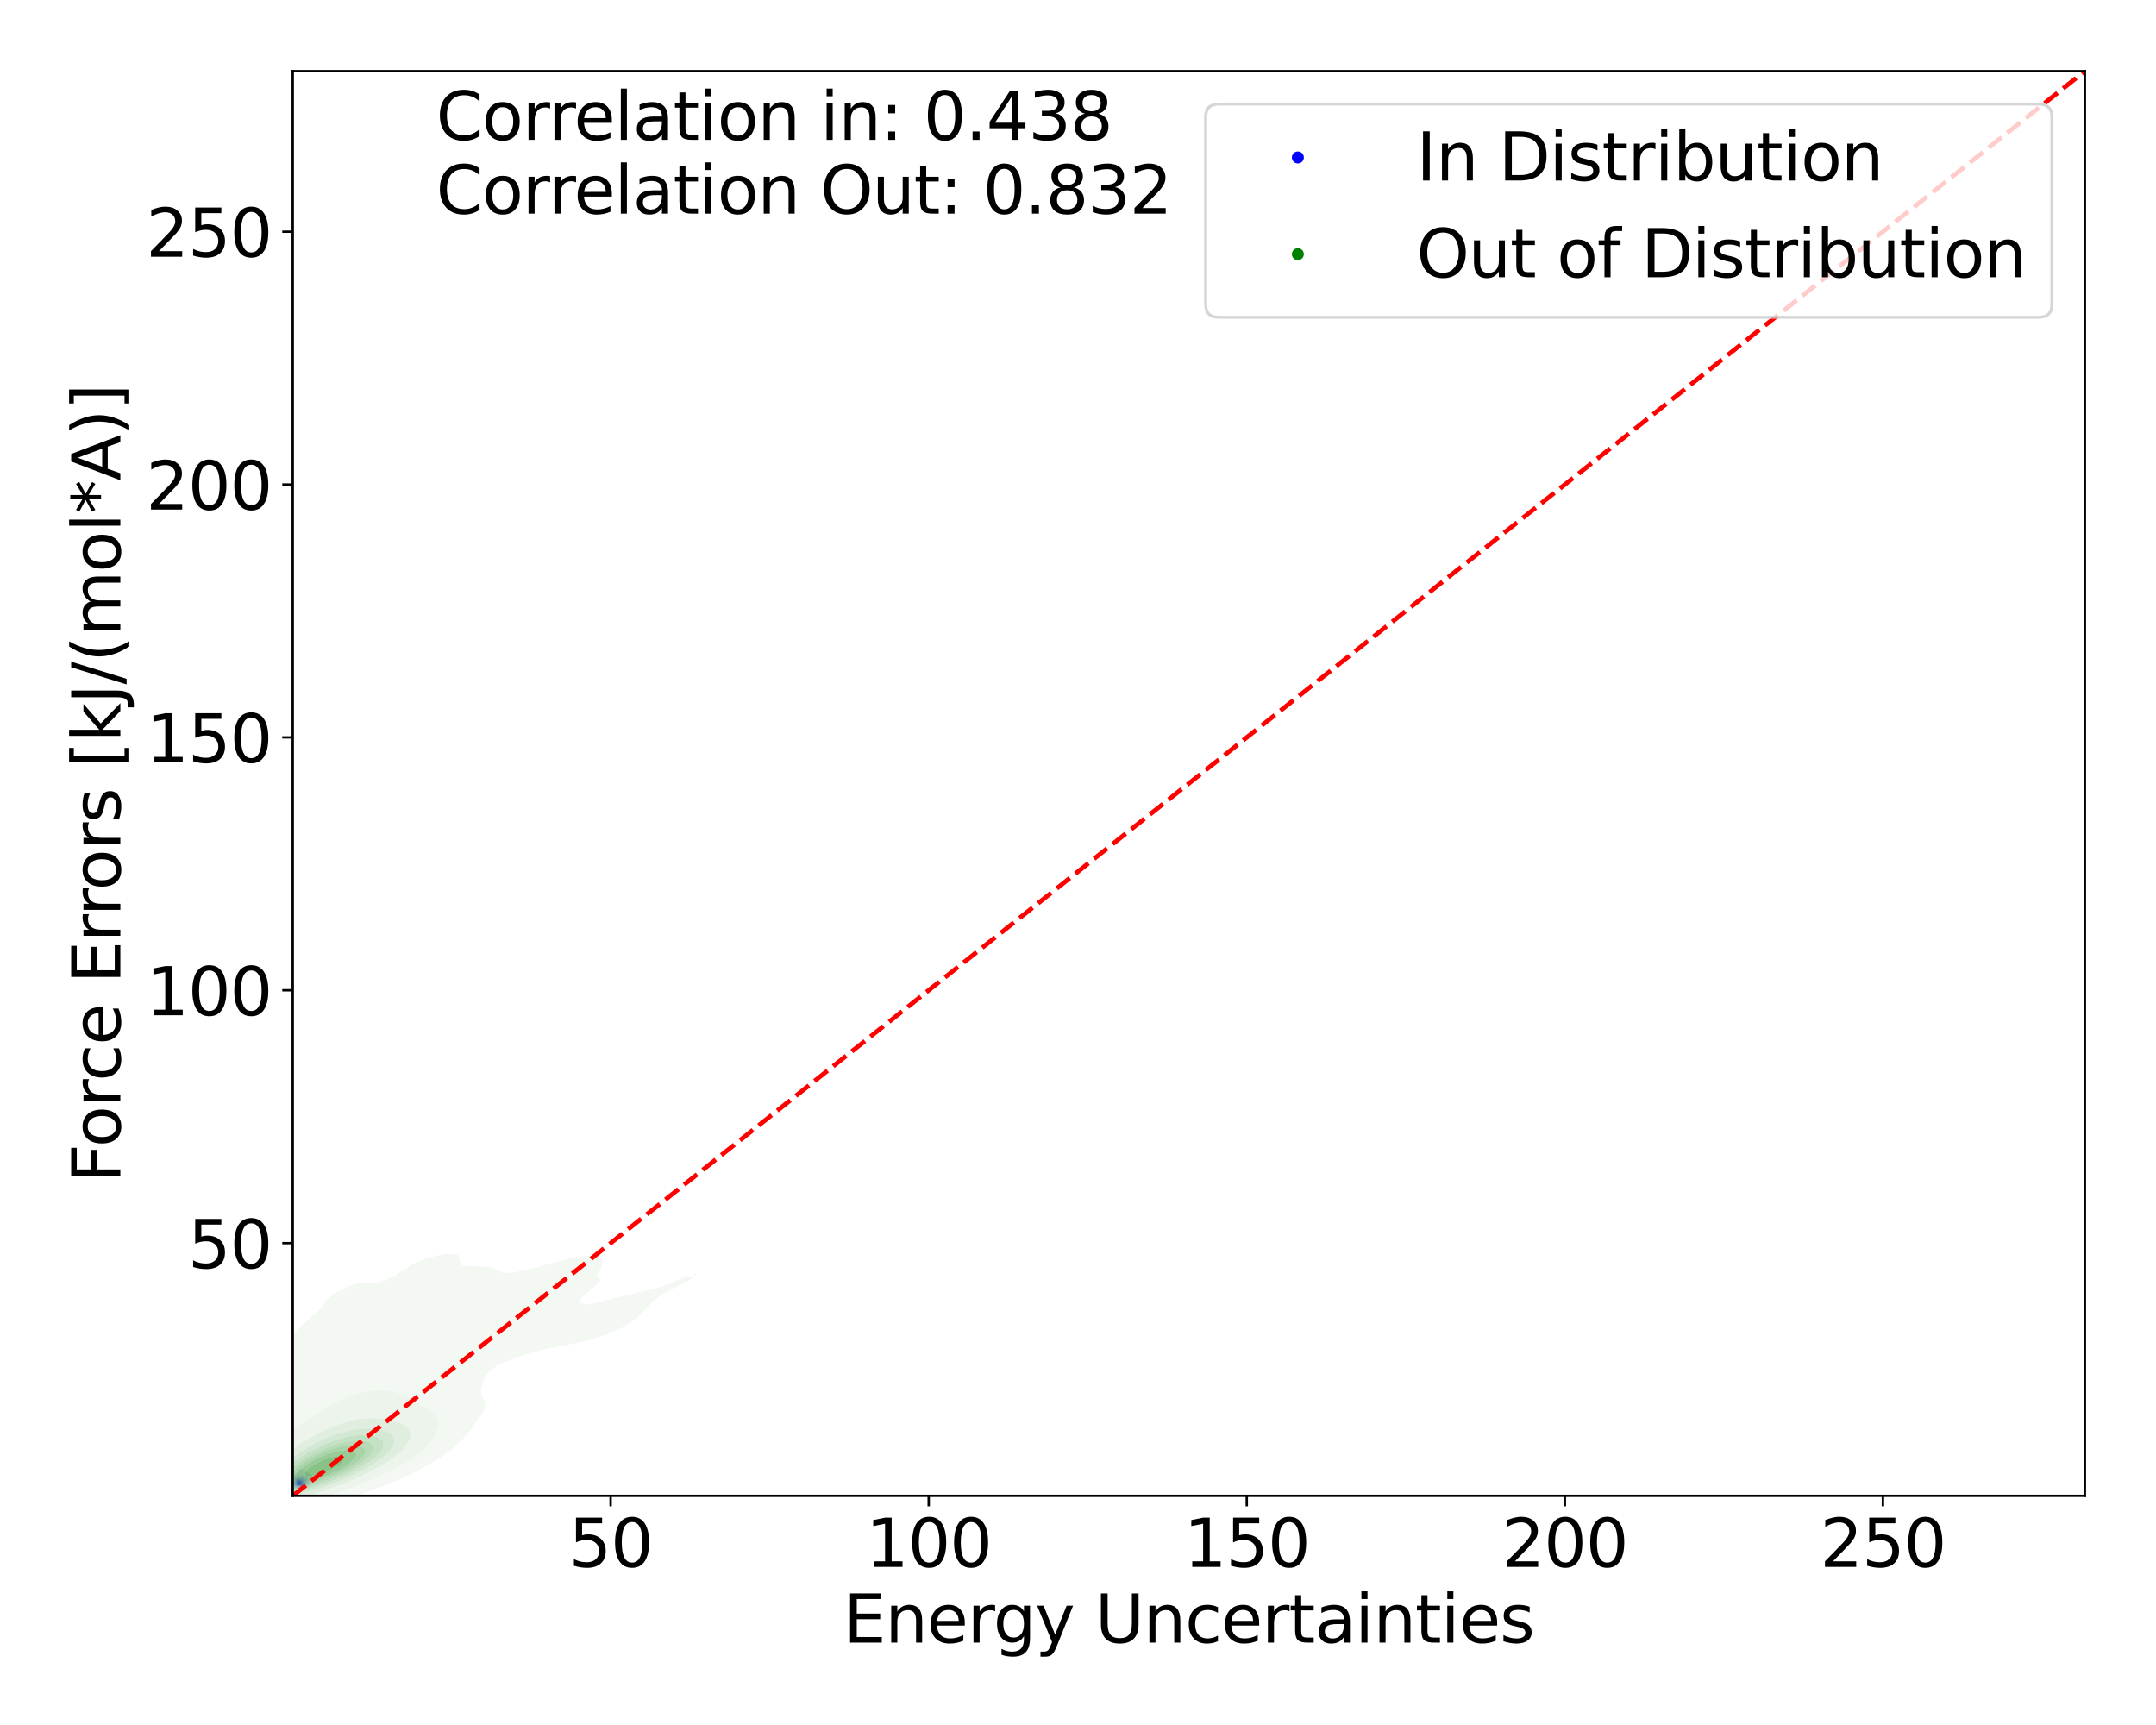 <?xml version="1.0" encoding="utf-8" standalone="no"?>
<!DOCTYPE svg PUBLIC "-//W3C//DTD SVG 1.1//EN"
  "http://www.w3.org/Graphics/SVG/1.1/DTD/svg11.dtd">
<svg xmlns:xlink="http://www.w3.org/1999/xlink" width="720pt" height="576pt" viewBox="0 0 720 576" xmlns="http://www.w3.org/2000/svg" version="1.1">
 <defs>
  <style type="text/css">*{stroke-linejoin: round; stroke-linecap: butt}</style>
 </defs>
 <g id="figure_1">
  <g id="patch_1">
   <path d="M 0 576 
L 720 576 
L 720 0 
L 0 0 
z
" style="fill: #ffffff"/>
  </g>
  <g id="axes_1">
   <g id="patch_2">
    <path d="M 97.76 499.48 
L 696.24 499.48 
L 696.24 23.76 
L 97.76 23.76 
z
" style="fill: #ffffff"/>
   </g>
   <g id="QuadContourSet_1">
    <path d="M 99.774 497.623 
L 100.145 497.626 
L 100.516 497.605 
L 100.744 497.572 
L 100.887 497.559 
L 101.258 497.493 
L 101.588 497.387 
L 101.629 497.375 
L 102.001 497.202 
L 102.002 497.202 
L 102.311 497.016 
L 102.372 496.96 
L 102.611 496.831 
L 102.743 496.721 
L 102.93 496.646 
L 103.114 496.562 
L 103.259 496.46 
L 103.485 496.294 
L 103.504 496.275 
L 103.669 496.09 
L 103.793 495.905 
L 103.856 495.758 
L 103.879 495.719 
L 103.952 495.534 
L 104.006 495.349 
L 104.039 495.163 
L 104.049 494.978 
L 104.045 494.793 
L 104.045 494.608 
L 104.06 494.422 
L 104.094 494.237 
L 104.148 494.052 
L 104.223 493.866 
L 104.227 493.855 
L 104.325 493.681 
L 104.403 493.496 
L 104.449 493.31 
L 104.454 493.125 
L 104.403 492.94 
L 104.227 492.756 
L 104.225 492.755 
L 104.008 492.569 
L 103.884 492.384 
L 103.856 492.34 
L 103.791 492.199 
L 103.628 492.013 
L 103.485 491.894 
L 103.262 491.828 
L 103.114 491.78 
L 102.743 491.649 
L 102.734 491.643 
L 102.372 491.478 
L 102.301 491.457 
L 102.001 491.384 
L 101.629 491.304 
L 101.572 491.272 
L 101.379 491.087 
L 101.258 490.902 
L 101.258 490.902 
L 101.119 490.716 
L 100.887 490.593 
L 100.516 490.577 
L 100.176 490.716 
L 100.145 490.729 
L 99.923 490.902 
L 99.774 491.033 
L 99.716 491.087 
L 99.532 491.272 
L 99.403 491.397 
L 99.329 491.457 
L 99.107 491.643 
L 99.031 491.698 
L 98.782 491.828 
L 98.66 491.891 
L 98.383 492.013 
L 98.289 492.061 
L 98.107 492.199 
L 97.938 492.384 
L 97.918 492.413 
L 97.814 492.569 
L 97.74 492.755 
L 97.698 492.94 
L 97.671 493.125 
L 97.642 493.31 
L 97.608 493.496 
L 97.573 493.681 
L 97.547 493.815 
L 97.524 493.866 
L 97.441 494.052 
L 97.376 494.237 
L 97.328 494.422 
L 97.295 494.608 
L 97.273 494.793 
L 97.26 494.978 
L 97.254 495.163 
L 97.254 495.349 
L 97.26 495.534 
L 97.271 495.719 
L 97.287 495.905 
L 97.31 496.09 
L 97.35 496.275 
L 97.421 496.46 
L 97.547 496.646 
L 97.547 496.646 
L 97.661 496.831 
L 97.892 497.016 
L 97.918 497.034 
L 98.262 497.202 
L 98.289 497.213 
L 98.66 497.356 
L 98.767 497.387 
L 99.031 497.478 
L 99.403 497.563 
L 99.476 497.572 
z
M 99.131 497.016 
L 99.031 496.987 
L 98.66 496.838 
L 98.645 496.831 
L 98.29 496.646 
L 98.289 496.645 
L 98.061 496.46 
L 97.932 496.275 
L 97.918 496.245 
L 97.836 496.09 
L 97.779 495.905 
L 97.748 495.719 
L 97.729 495.534 
L 97.72 495.349 
L 97.72 495.163 
L 97.733 494.978 
L 97.758 494.793 
L 97.796 494.608 
L 97.846 494.422 
L 97.911 494.237 
L 97.918 494.221 
L 97.969 494.052 
L 98.04 493.866 
L 98.134 493.681 
L 98.265 493.496 
L 98.289 493.465 
L 98.422 493.31 
L 98.627 493.125 
L 98.66 493.095 
L 98.92 492.94 
L 99.031 492.87 
L 99.403 492.761 
L 99.438 492.755 
L 99.774 492.665 
L 100.128 492.569 
L 100.145 492.563 
L 100.516 492.498 
L 100.887 492.54 
L 101.003 492.569 
L 101.258 492.623 
L 101.591 492.755 
L 101.629 492.766 
L 102.001 492.876 
L 102.148 492.94 
L 102.372 493.065 
L 102.443 493.125 
L 102.583 493.31 
L 102.676 493.496 
L 102.743 493.669 
L 102.749 493.681 
L 102.823 493.866 
L 102.872 494.052 
L 102.917 494.237 
L 102.957 494.422 
L 102.98 494.608 
L 102.979 494.793 
L 102.961 494.978 
L 102.929 495.163 
L 102.885 495.349 
L 102.823 495.534 
L 102.743 495.687 
L 102.731 495.719 
L 102.642 495.905 
L 102.508 496.09 
L 102.372 496.219 
L 102.329 496.275 
L 102.161 496.46 
L 102.001 496.591 
L 101.936 496.646 
L 101.66 496.831 
L 101.629 496.849 
L 101.258 497.011 
L 101.24 497.016 
L 100.887 497.127 
L 100.516 497.186 
L 100.145 497.202 
L 99.774 497.171 
L 99.403 497.1 
z
" clip-path="url(#pa0dabc7319)" style="fill: #e6e6f3"/>
    <path d="M 99.403 497.1 
L 99.774 497.171 
L 100.145 497.202 
L 100.516 497.186 
L 100.887 497.127 
L 101.24 497.016 
L 101.258 497.011 
L 101.629 496.849 
L 101.66 496.831 
L 101.936 496.646 
L 102.001 496.591 
L 102.161 496.46 
L 102.329 496.275 
L 102.372 496.219 
L 102.508 496.09 
L 102.642 495.905 
L 102.731 495.719 
L 102.743 495.687 
L 102.823 495.534 
L 102.885 495.349 
L 102.929 495.163 
L 102.961 494.978 
L 102.979 494.793 
L 102.98 494.608 
L 102.957 494.422 
L 102.917 494.237 
L 102.872 494.052 
L 102.823 493.866 
L 102.749 493.681 
L 102.743 493.669 
L 102.676 493.496 
L 102.583 493.31 
L 102.443 493.125 
L 102.372 493.065 
L 102.148 492.94 
L 102.001 492.876 
L 101.629 492.766 
L 101.591 492.755 
L 101.258 492.623 
L 101.003 492.569 
L 100.887 492.54 
L 100.516 492.498 
L 100.145 492.563 
L 100.128 492.569 
L 99.774 492.665 
L 99.438 492.755 
L 99.403 492.761 
L 99.031 492.87 
L 98.92 492.94 
L 98.66 493.095 
L 98.627 493.125 
L 98.422 493.31 
L 98.289 493.465 
L 98.265 493.496 
L 98.134 493.681 
L 98.04 493.866 
L 97.969 494.052 
L 97.918 494.221 
L 97.911 494.237 
L 97.846 494.422 
L 97.796 494.608 
L 97.758 494.793 
L 97.733 494.978 
L 97.72 495.163 
L 97.72 495.349 
L 97.729 495.534 
L 97.748 495.719 
L 97.779 495.905 
L 97.836 496.09 
L 97.918 496.245 
L 97.932 496.275 
L 98.061 496.46 
L 98.289 496.645 
L 98.29 496.646 
L 98.645 496.831 
L 98.66 496.838 
L 99.031 496.987 
L 99.131 497.016 
z
M 99.457 496.831 
L 99.403 496.818 
L 99.031 496.683 
L 98.948 496.646 
L 98.66 496.502 
L 98.59 496.46 
L 98.349 496.275 
L 98.289 496.208 
L 98.198 496.09 
L 98.109 495.905 
L 98.062 495.719 
L 98.038 495.534 
L 98.027 495.349 
L 98.026 495.163 
L 98.041 494.978 
L 98.072 494.793 
L 98.121 494.608 
L 98.184 494.422 
L 98.261 494.237 
L 98.289 494.178 
L 98.349 494.052 
L 98.461 493.866 
L 98.612 493.681 
L 98.66 493.632 
L 98.856 493.496 
L 99.031 493.394 
L 99.318 493.31 
L 99.403 493.286 
L 99.774 493.227 
L 100.145 493.193 
L 100.516 493.197 
L 100.887 493.238 
L 101.146 493.31 
L 101.258 493.346 
L 101.629 493.453 
L 101.731 493.496 
L 102.001 493.672 
L 102.007 493.681 
L 102.114 493.866 
L 102.186 494.052 
L 102.246 494.237 
L 102.309 494.422 
L 102.372 494.608 
L 102.372 494.608 
L 102.423 494.793 
L 102.44 494.978 
L 102.429 495.163 
L 102.394 495.349 
L 102.372 495.42 
L 102.341 495.534 
L 102.27 495.719 
L 102.176 495.905 
L 102.05 496.09 
L 102.001 496.147 
L 101.901 496.275 
L 101.705 496.46 
L 101.629 496.517 
L 101.426 496.646 
L 101.258 496.731 
L 100.987 496.831 
L 100.887 496.865 
L 100.516 496.943 
L 100.145 496.954 
L 99.774 496.908 
z
" clip-path="url(#pa0dabc7319)" style="fill: #cdcdf5"/>
    <path d="M 99.774 496.908 
L 100.145 496.954 
L 100.516 496.943 
L 100.887 496.865 
L 100.987 496.831 
L 101.258 496.731 
L 101.426 496.646 
L 101.629 496.517 
L 101.705 496.46 
L 101.901 496.275 
L 102.001 496.147 
L 102.05 496.09 
L 102.176 495.905 
L 102.27 495.719 
L 102.341 495.534 
L 102.372 495.42 
L 102.394 495.349 
L 102.429 495.163 
L 102.44 494.978 
L 102.423 494.793 
L 102.372 494.608 
L 102.372 494.608 
L 102.309 494.422 
L 102.246 494.237 
L 102.186 494.052 
L 102.114 493.866 
L 102.007 493.681 
L 102.001 493.672 
L 101.731 493.496 
L 101.629 493.453 
L 101.258 493.346 
L 101.146 493.31 
L 100.887 493.238 
L 100.516 493.197 
L 100.145 493.193 
L 99.774 493.227 
L 99.403 493.286 
L 99.318 493.31 
L 99.031 493.394 
L 98.856 493.496 
L 98.66 493.632 
L 98.612 493.681 
L 98.461 493.866 
L 98.349 494.052 
L 98.289 494.178 
L 98.261 494.237 
L 98.184 494.422 
L 98.121 494.608 
L 98.072 494.793 
L 98.041 494.978 
L 98.026 495.163 
L 98.027 495.349 
L 98.038 495.534 
L 98.062 495.719 
L 98.109 495.905 
L 98.198 496.09 
L 98.289 496.208 
L 98.349 496.275 
L 98.59 496.46 
L 98.66 496.502 
L 98.948 496.646 
L 99.031 496.683 
L 99.403 496.818 
L 99.457 496.831 
z
M 99.493 496.646 
L 99.403 496.62 
L 99.031 496.46 
L 99.031 496.46 
L 98.706 496.275 
L 98.66 496.241 
L 98.492 496.09 
L 98.366 495.905 
L 98.299 495.719 
L 98.289 495.665 
L 98.264 495.534 
L 98.247 495.349 
L 98.246 495.163 
L 98.265 494.978 
L 98.289 494.875 
L 98.307 494.793 
L 98.367 494.608 
L 98.448 494.422 
L 98.551 494.237 
L 98.66 494.074 
L 98.68 494.052 
L 98.871 493.866 
L 99.031 493.746 
L 99.195 493.681 
L 99.403 493.608 
L 99.774 493.543 
L 100.145 493.509 
L 100.516 493.518 
L 100.887 493.623 
L 101.024 493.681 
L 101.258 493.786 
L 101.432 493.866 
L 101.629 494.004 
L 101.671 494.052 
L 101.787 494.237 
L 101.874 494.422 
L 101.948 494.608 
L 102.001 494.772 
L 102.008 494.793 
L 102.05 494.978 
L 102.058 495.163 
L 102.036 495.349 
L 102.001 495.487 
L 101.991 495.534 
L 101.931 495.719 
L 101.846 495.905 
L 101.73 496.09 
L 101.629 496.207 
L 101.57 496.275 
L 101.338 496.46 
L 101.258 496.509 
L 100.964 496.646 
L 100.887 496.676 
L 100.516 496.763 
L 100.145 496.773 
L 99.774 496.723 
z
" clip-path="url(#pa0dabc7319)" style="fill: #b1b1f6"/>
    <path d="M 99.774 496.723 
L 100.145 496.773 
L 100.516 496.763 
L 100.887 496.676 
L 100.964 496.646 
L 101.258 496.509 
L 101.338 496.46 
L 101.57 496.275 
L 101.629 496.207 
L 101.73 496.09 
L 101.846 495.905 
L 101.931 495.719 
L 101.991 495.534 
L 102.001 495.487 
L 102.036 495.349 
L 102.058 495.163 
L 102.05 494.978 
L 102.008 494.793 
L 102.001 494.772 
L 101.948 494.608 
L 101.874 494.422 
L 101.787 494.237 
L 101.671 494.052 
L 101.629 494.004 
L 101.432 493.866 
L 101.258 493.786 
L 101.024 493.681 
L 100.887 493.623 
L 100.516 493.518 
L 100.145 493.509 
L 99.774 493.543 
L 99.403 493.608 
L 99.195 493.681 
L 99.031 493.746 
L 98.871 493.866 
L 98.68 494.052 
L 98.66 494.074 
L 98.551 494.237 
L 98.448 494.422 
L 98.367 494.608 
L 98.307 494.793 
L 98.289 494.875 
L 98.265 494.978 
L 98.246 495.163 
L 98.247 495.349 
L 98.264 495.534 
L 98.289 495.665 
L 98.299 495.719 
L 98.366 495.905 
L 98.492 496.09 
L 98.66 496.241 
L 98.706 496.275 
L 99.031 496.46 
L 99.031 496.46 
L 99.403 496.62 
L 99.493 496.646 
z
M 99.536 496.46 
L 99.403 496.415 
L 99.105 496.275 
L 99.031 496.236 
L 98.817 496.09 
L 98.66 495.93 
L 98.639 495.905 
L 98.541 495.719 
L 98.494 495.534 
L 98.477 495.349 
L 98.478 495.163 
L 98.497 494.978 
L 98.542 494.793 
L 98.618 494.608 
L 98.66 494.532 
L 98.735 494.422 
L 98.892 494.237 
L 99.031 494.107 
L 99.127 494.052 
L 99.403 493.916 
L 99.587 493.866 
L 99.774 493.819 
L 100.145 493.779 
L 100.516 493.836 
L 100.587 493.866 
L 100.887 494.015 
L 100.963 494.052 
L 101.258 494.215 
L 101.284 494.237 
L 101.449 494.422 
L 101.555 494.608 
L 101.629 494.793 
L 101.629 494.793 
L 101.686 494.978 
L 101.711 495.163 
L 101.704 495.349 
L 101.667 495.534 
L 101.629 495.64 
L 101.605 495.719 
L 101.521 495.905 
L 101.398 496.09 
L 101.258 496.232 
L 101.209 496.275 
L 100.905 496.46 
L 100.887 496.469 
L 100.516 496.576 
L 100.145 496.591 
L 99.774 496.536 
z
" clip-path="url(#pa0dabc7319)" style="fill: #9696f7"/>
    <path d="M 99.774 496.536 
L 100.145 496.591 
L 100.516 496.576 
L 100.887 496.469 
L 100.905 496.46 
L 101.209 496.275 
L 101.258 496.232 
L 101.398 496.09 
L 101.521 495.905 
L 101.605 495.719 
L 101.629 495.64 
L 101.667 495.534 
L 101.704 495.349 
L 101.711 495.163 
L 101.686 494.978 
L 101.629 494.793 
L 101.629 494.793 
L 101.555 494.608 
L 101.449 494.422 
L 101.284 494.237 
L 101.258 494.215 
L 100.963 494.052 
L 100.887 494.015 
L 100.587 493.866 
L 100.516 493.836 
L 100.145 493.779 
L 99.774 493.819 
L 99.587 493.866 
L 99.403 493.916 
L 99.127 494.052 
L 99.031 494.107 
L 98.892 494.237 
L 98.735 494.422 
L 98.66 494.532 
L 98.618 494.608 
L 98.542 494.793 
L 98.497 494.978 
L 98.478 495.163 
L 98.477 495.349 
L 98.494 495.534 
L 98.541 495.719 
L 98.639 495.905 
L 98.66 495.93 
L 98.817 496.09 
L 99.031 496.236 
L 99.105 496.275 
L 99.403 496.415 
L 99.536 496.46 
z
M 99.454 496.275 
L 99.403 496.256 
L 99.087 496.09 
L 99.031 496.054 
L 98.861 495.905 
L 98.737 495.719 
L 98.679 495.534 
L 98.66 495.349 
L 98.663 495.163 
L 98.687 494.978 
L 98.744 494.793 
L 98.842 494.608 
L 98.982 494.422 
L 99.031 494.37 
L 99.226 494.237 
L 99.403 494.136 
L 99.67 494.052 
L 99.774 494.021 
L 100.145 493.994 
L 100.355 494.052 
L 100.516 494.105 
L 100.777 494.237 
L 100.887 494.293 
L 101.083 494.422 
L 101.258 494.595 
L 101.267 494.608 
L 101.369 494.793 
L 101.433 494.978 
L 101.465 495.163 
L 101.466 495.349 
L 101.435 495.534 
L 101.374 495.719 
L 101.278 495.905 
L 101.258 495.932 
L 101.131 496.09 
L 100.904 496.275 
L 100.887 496.286 
L 100.516 496.424 
L 100.145 496.448 
L 99.774 496.387 
z
" clip-path="url(#pa0dabc7319)" style="fill: #7c7cf9"/>
    <path d="M 99.774 496.387 
L 100.145 496.448 
L 100.516 496.424 
L 100.887 496.286 
L 100.904 496.275 
L 101.131 496.09 
L 101.258 495.932 
L 101.278 495.905 
L 101.374 495.719 
L 101.435 495.534 
L 101.466 495.349 
L 101.465 495.163 
L 101.433 494.978 
L 101.369 494.793 
L 101.267 494.608 
L 101.258 494.595 
L 101.083 494.422 
L 100.887 494.293 
L 100.777 494.237 
L 100.516 494.105 
L 100.355 494.052 
L 100.145 493.994 
L 99.774 494.021 
L 99.67 494.052 
L 99.403 494.136 
L 99.226 494.237 
L 99.031 494.37 
L 98.982 494.422 
L 98.842 494.608 
L 98.744 494.793 
L 98.687 494.978 
L 98.663 495.163 
L 98.66 495.349 
L 98.679 495.534 
L 98.737 495.719 
L 98.861 495.905 
L 99.031 496.054 
L 99.087 496.09 
L 99.403 496.256 
L 99.454 496.275 
z
M 100.136 496.275 
L 99.774 496.211 
L 99.445 496.09 
L 99.403 496.073 
L 99.135 495.905 
L 99.031 495.808 
L 98.962 495.719 
L 98.888 495.534 
L 98.87 495.349 
L 98.887 495.163 
L 98.93 494.978 
L 99 494.793 
L 99.031 494.737 
L 99.137 494.608 
L 99.362 494.422 
L 99.403 494.395 
L 99.774 494.261 
L 100.145 494.258 
L 100.516 494.396 
L 100.566 494.422 
L 100.887 494.608 
L 100.887 494.608 
L 101.052 494.793 
L 101.147 494.978 
L 101.194 495.163 
L 101.202 495.349 
L 101.173 495.534 
L 101.104 495.719 
L 100.992 495.905 
L 100.887 496.021 
L 100.796 496.09 
L 100.516 496.233 
L 100.16 496.275 
L 100.145 496.277 
z
" clip-path="url(#pa0dabc7319)" style="fill: #6262fa"/>
    <path d="M 100.145 496.277 
L 100.16 496.275 
L 100.516 496.233 
L 100.796 496.09 
L 100.887 496.021 
L 100.992 495.905 
L 101.104 495.719 
L 101.173 495.534 
L 101.202 495.349 
L 101.194 495.163 
L 101.147 494.978 
L 101.052 494.793 
L 100.887 494.608 
L 100.887 494.608 
L 100.566 494.422 
L 100.516 494.396 
L 100.145 494.258 
L 99.774 494.261 
L 99.403 494.395 
L 99.362 494.422 
L 99.137 494.608 
L 99.031 494.737 
L 99 494.793 
L 98.93 494.978 
L 98.887 495.163 
L 98.87 495.349 
L 98.888 495.534 
L 98.962 495.719 
L 99.031 495.808 
L 99.135 495.905 
L 99.403 496.073 
L 99.445 496.09 
L 99.774 496.211 
L 100.136 496.275 
z
M 100.042 496.09 
L 99.774 496.045 
L 99.412 495.905 
L 99.403 495.9 
L 99.191 495.719 
L 99.082 495.534 
L 99.059 495.349 
L 99.09 495.163 
L 99.161 494.978 
L 99.28 494.793 
L 99.403 494.665 
L 99.506 494.608 
L 99.774 494.49 
L 100.145 494.495 
L 100.438 494.608 
L 100.516 494.641 
L 100.73 494.793 
L 100.887 494.978 
L 100.887 494.978 
L 100.95 495.163 
L 100.965 495.349 
L 100.937 495.534 
L 100.887 495.661 
L 100.858 495.719 
L 100.694 495.905 
L 100.516 496.032 
L 100.25 496.09 
L 100.145 496.106 
z
" clip-path="url(#pa0dabc7319)" style="fill: #4949fb"/>
    <path d="M 100.145 496.106 
L 100.25 496.09 
L 100.516 496.032 
L 100.694 495.905 
L 100.858 495.719 
L 100.887 495.661 
L 100.937 495.534 
L 100.965 495.349 
L 100.95 495.163 
L 100.887 494.978 
L 100.887 494.978 
L 100.73 494.793 
L 100.516 494.641 
L 100.438 494.608 
L 100.145 494.495 
L 99.774 494.49 
L 99.506 494.608 
L 99.403 494.665 
L 99.28 494.793 
L 99.161 494.978 
L 99.09 495.163 
L 99.059 495.349 
L 99.082 495.534 
L 99.191 495.719 
L 99.403 495.9 
L 99.412 495.905 
L 99.774 496.045 
L 100.042 496.09 
z
M 99.675 495.719 
L 99.403 495.537 
L 99.401 495.534 
L 99.362 495.349 
L 99.403 495.163 
L 99.403 495.163 
L 99.579 494.978 
L 99.774 494.842 
L 100.145 494.843 
L 100.372 494.978 
L 100.516 495.14 
L 100.529 495.163 
L 100.561 495.349 
L 100.527 495.534 
L 100.516 495.553 
L 100.32 495.719 
L 100.145 495.793 
L 99.774 495.764 
z
" clip-path="url(#pa0dabc7319)" style="fill: #2a2afd"/>
    <path d="M 99.774 495.764 
L 100.145 495.793 
L 100.32 495.719 
L 100.516 495.553 
L 100.527 495.534 
L 100.561 495.349 
L 100.529 495.163 
L 100.516 495.14 
L 100.372 494.978 
L 100.145 494.843 
L 99.774 494.842 
L 99.579 494.978 
L 99.403 495.163 
L 99.403 495.163 
L 99.362 495.349 
L 99.401 495.534 
L 99.403 495.537 
L 99.675 495.719 
z
" clip-path="url(#pa0dabc7319)" style="fill: #0c0cfe"/>
   </g>
   <g id="QuadContourSet_2">
    <path d="M 72.526 509.741 
L 75.855 509.985 
L 79.184 509.766 
L 79.854 509.657 
L 82.512 509.392 
L 85.841 508.789 
L 86.605 508.605 
L 89.17 508.155 
L 91.511 507.553 
L 92.498 507.354 
L 95.652 506.501 
L 95.827 506.461 
L 99.156 505.603 
L 99.69 505.448 
L 102.484 504.714 
L 103.556 504.396 
L 105.813 503.764 
L 107.196 503.344 
L 109.142 502.765 
L 110.663 502.292 
L 112.47 501.721 
L 113.982 501.239 
L 115.799 500.631 
L 117.159 500.187 
L 119.128 499.488 
L 120.183 499.135 
L 122.456 498.278 
L 123.024 498.082 
L 125.719 497.03 
L 125.785 497.002 
L 128.603 495.978 
L 129.114 495.748 
L 131.301 494.926 
L 132.442 494.375 
L 133.726 493.873 
L 135.757 492.821 
L 135.771 492.813 
L 138.253 491.769 
L 139.1 491.263 
L 140.345 490.717 
L 142.143 489.664 
L 142.429 489.465 
L 144.201 488.612 
L 145.643 487.56 
L 145.757 487.465 
L 147.538 486.508 
L 148.815 485.455 
L 149.086 485.185 
L 150.364 484.403 
L 151.604 483.351 
L 152.415 482.368 
L 152.513 482.299 
L 153.839 481.246 
L 154.79 480.194 
L 155.507 479.142 
L 155.743 478.746 
L 156.445 478.09 
L 157.395 477.037 
L 158.174 475.985 
L 158.838 474.933 
L 159.072 474.525 
L 159.711 473.88 
L 160.58 472.828 
L 161.264 471.776 
L 161.766 470.724 
L 162.048 469.671 
L 162.034 468.619 
L 161.697 467.567 
L 161.186 466.515 
L 160.784 465.462 
L 160.653 464.41 
L 160.768 463.358 
L 161.041 462.306 
L 161.41 461.253 
L 161.854 460.201 
L 162.397 459.149 
L 162.401 459.144 
L 163.276 458.097 
L 164.552 457.044 
L 165.729 456.257 
L 166.18 455.992 
L 168.327 454.94 
L 169.058 454.616 
L 170.889 453.888 
L 172.387 453.326 
L 173.846 452.835 
L 175.715 452.229 
L 177.267 451.783 
L 179.044 451.281 
L 181.273 450.731 
L 182.373 450.46 
L 185.701 449.745 
L 186.045 449.679 
L 189.03 449.105 
L 191.433 448.626 
L 192.359 448.439 
L 195.687 447.699 
L 196.172 447.574 
L 199.016 446.812 
L 199.928 446.522 
L 202.345 445.703 
L 202.957 445.469 
L 205.494 444.417 
L 205.673 444.334 
L 207.684 443.365 
L 209.002 442.619 
L 209.553 442.313 
L 211.169 441.26 
L 212.331 440.321 
L 212.482 440.208 
L 213.681 439.156 
L 214.693 438.104 
L 215.608 437.051 
L 215.659 436.995 
L 216.684 435.999 
L 217.768 434.947 
L 218.988 433.935 
L 219.042 433.895 
L 220.375 432.842 
L 222.105 431.79 
L 222.317 431.67 
L 223.754 430.738 
L 225.645 429.93 
L 226.107 429.686 
L 228.068 428.633 
L 228.974 428.304 
L 230.042 427.581 
L 231.713 426.529 
L 228.974 426.261 
L 228.43 426.529 
L 225.774 427.581 
L 225.645 427.615 
L 223.725 428.633 
L 222.317 429.097 
L 220.785 429.686 
L 218.988 430.199 
L 217.041 430.738 
L 215.659 431.043 
L 212.331 431.772 
L 212.26 431.79 
L 209.002 432.515 
L 207.75 432.842 
L 205.673 433.327 
L 203.552 433.895 
L 202.345 434.196 
L 199.403 434.947 
L 199.016 435.044 
L 195.687 435.605 
L 193.226 434.947 
L 193.765 433.895 
L 194.717 432.842 
L 195.687 432.003 
L 195.961 431.79 
L 197.203 430.738 
L 198.489 429.686 
L 199.016 429.149 
L 199.629 428.633 
L 200.299 427.581 
L 199.549 426.529 
L 199.291 425.477 
L 200.095 424.424 
L 200.701 423.372 
L 201.106 422.32 
L 201.254 421.267 
L 200.79 420.215 
L 199.016 419.404 
L 195.687 419.365 
L 192.359 419.835 
L 190.71 420.215 
L 189.03 420.553 
L 186.301 421.267 
L 185.701 421.409 
L 182.385 422.32 
L 182.373 422.323 
L 179.044 423.203 
L 178.376 423.372 
L 175.715 424.036 
L 173.873 424.424 
L 172.387 424.754 
L 169.058 425.115 
L 166.469 424.424 
L 165.729 424.042 
L 164.336 423.372 
L 162.401 422.873 
L 159.072 422.838 
L 155.743 422.908 
L 154.09 422.32 
L 153.628 421.267 
L 153.47 420.215 
L 152.879 419.163 
L 152.415 418.856 
L 149.086 418.7 
L 146.451 419.163 
L 145.757 419.282 
L 142.506 420.215 
L 142.429 420.241 
L 139.704 421.267 
L 139.1 421.582 
L 137.481 422.32 
L 136.005 423.372 
L 135.771 423.53 
L 134.018 424.424 
L 132.635 425.477 
L 132.442 425.599 
L 130.315 426.529 
L 129.114 427.231 
L 127.779 427.581 
L 125.785 428.293 
L 122.456 428.25 
L 119.128 428.56 
L 118.966 428.633 
L 115.799 429.686 
L 115.799 429.686 
L 113.892 430.738 
L 112.47 431.357 
L 111.841 431.79 
L 110.477 432.842 
L 109.197 433.895 
L 109.142 433.96 
L 108.538 434.947 
L 107.721 435.999 
L 106.776 437.051 
L 105.839 438.104 
L 105.813 438.126 
L 104.557 439.156 
L 103.408 440.208 
L 102.484 441.093 
L 102.287 441.26 
L 101.076 442.313 
L 100.066 443.365 
L 99.156 444.401 
L 99.139 444.417 
L 98.347 445.469 
L 97.857 446.522 
L 97.691 447.574 
L 97.837 448.626 
L 98.015 449.679 
L 97.909 450.731 
L 97.548 451.783 
L 97.068 452.835 
L 96.539 453.888 
L 95.987 454.94 
L 95.827 455.215 
L 95.19 455.992 
L 94.381 457.044 
L 93.661 458.097 
L 93.019 459.149 
L 92.498 460.107 
L 92.426 460.201 
L 91.775 461.253 
L 91.297 462.306 
L 90.946 463.358 
L 90.673 464.41 
L 90.419 465.462 
L 90.145 466.515 
L 89.843 467.567 
L 89.531 468.619 
L 89.225 469.671 
L 89.17 469.867 
L 88.804 470.724 
L 88.405 471.776 
L 88.049 472.828 
L 87.705 473.88 
L 87.33 474.933 
L 86.896 475.985 
L 86.412 477.037 
L 85.914 478.09 
L 85.841 478.224 
L 85.019 479.142 
L 84.133 480.194 
L 83.37 481.246 
L 82.734 482.299 
L 82.512 482.693 
L 81.848 483.351 
L 80.908 484.403 
L 80.15 485.455 
L 79.541 486.508 
L 79.184 487.232 
L 78.863 487.56 
L 77.883 488.612 
L 77.095 489.664 
L 76.467 490.717 
L 75.968 491.769 
L 75.855 492.019 
L 75.058 492.821 
L 74.164 493.873 
L 73.456 494.926 
L 72.9 495.978 
L 72.526 496.85 
L 72.339 497.03 
L 71.28 498.082 
L 70.486 499.135 
L 69.896 500.187 
L 69.452 501.239 
L 69.198 501.986 
L 68.934 502.292 
L 68.231 503.344 
L 67.799 504.396 
L 67.604 505.448 
L 67.675 506.501 
L 68.139 507.553 
L 69.198 508.515 
L 69.308 508.605 
L 72.172 509.657 
z
M 81.08 505.448 
L 79.184 505.174 
L 77.573 504.396 
L 76.714 503.344 
L 76.515 502.292 
L 76.63 501.239 
L 76.946 500.187 
L 77.444 499.135 
L 78.163 498.082 
L 79.176 497.03 
L 79.184 497.023 
L 79.751 495.978 
L 80.479 494.926 
L 81.434 493.873 
L 82.512 492.939 
L 82.587 492.821 
L 83.268 491.769 
L 84.14 490.717 
L 85.255 489.664 
L 85.841 489.163 
L 86.226 488.612 
L 87.061 487.56 
L 88.123 486.508 
L 89.17 485.648 
L 89.323 485.455 
L 90.195 484.403 
L 91.299 483.351 
L 92.498 482.416 
L 92.606 482.299 
L 93.587 481.246 
L 94.817 480.194 
L 95.827 479.446 
L 96.147 479.142 
L 97.32 478.09 
L 98.764 477.037 
L 99.156 476.761 
L 100.084 475.985 
L 101.529 474.933 
L 102.484 474.296 
L 103.055 473.88 
L 104.555 472.828 
L 105.813 472.032 
L 106.212 471.776 
L 107.812 470.724 
L 109.142 469.924 
L 109.589 469.671 
L 111.389 468.619 
L 112.47 468.02 
L 113.419 467.567 
L 115.799 466.515 
L 115.799 466.515 
L 118.805 465.462 
L 119.128 465.358 
L 122.456 464.601 
L 124.389 464.41 
L 125.785 464.252 
L 129.114 464.407 
L 129.129 464.41 
L 132.442 465.016 
L 133.82 465.462 
L 135.771 466.119 
L 136.505 466.515 
L 138.273 467.567 
L 139.1 468.071 
L 139.94 468.619 
L 141.669 469.671 
L 142.429 470.143 
L 143.317 470.724 
L 144.625 471.776 
L 145.496 472.828 
L 145.757 473.328 
L 146.075 473.88 
L 146.378 474.933 
L 146.395 475.985 
L 146.165 477.037 
L 145.757 477.964 
L 145.722 478.09 
L 145.304 479.142 
L 144.751 480.194 
L 144.018 481.246 
L 143.022 482.299 
L 142.429 482.797 
L 142.008 483.351 
L 141.005 484.403 
L 139.589 485.455 
L 139.1 485.759 
L 138.288 486.508 
L 136.736 487.56 
L 135.771 488.075 
L 135.059 488.612 
L 133.214 489.664 
L 132.442 490.028 
L 131.35 490.717 
L 129.114 491.72 
L 129.029 491.769 
L 127.027 492.821 
L 125.785 493.326 
L 124.688 493.873 
L 122.456 494.745 
L 122.066 494.926 
L 119.37 495.978 
L 119.128 496.066 
L 116.76 497.03 
L 115.799 497.367 
L 113.916 498.082 
L 112.47 498.573 
L 110.883 499.135 
L 109.142 499.706 
L 107.678 500.187 
L 105.813 500.778 
L 104.29 501.239 
L 102.484 501.791 
L 100.663 502.292 
L 99.156 502.733 
L 96.663 503.344 
L 95.827 503.576 
L 92.498 504.321 
L 92.035 504.396 
L 89.17 505.01 
L 85.841 505.415 
L 84.974 505.448 
L 82.512 505.602 
z
M 232.303 426.145 
L 232.567 425.477 
L 232.303 425.319 
L 231.924 425.477 
z
M 215.659 421.302 
L 215.696 421.267 
L 215.659 421.233 
L 215.603 421.267 
z
" clip-path="url(#pa0dabc7319)" style="fill: #e8f2e8; fill-opacity: 0.5"/>
    <path d="M 82.512 505.602 
L 84.974 505.448 
L 85.841 505.415 
L 89.17 505.01 
L 92.035 504.396 
L 92.498 504.321 
L 95.827 503.576 
L 96.663 503.344 
L 99.156 502.733 
L 100.663 502.292 
L 102.484 501.791 
L 104.29 501.239 
L 105.813 500.778 
L 107.678 500.187 
L 109.142 499.706 
L 110.883 499.135 
L 112.47 498.573 
L 113.916 498.082 
L 115.799 497.367 
L 116.76 497.03 
L 119.128 496.066 
L 119.37 495.978 
L 122.066 494.926 
L 122.456 494.745 
L 124.688 493.873 
L 125.785 493.326 
L 127.027 492.821 
L 129.029 491.769 
L 129.114 491.72 
L 131.35 490.717 
L 132.442 490.028 
L 133.214 489.664 
L 135.059 488.612 
L 135.771 488.075 
L 136.736 487.56 
L 138.288 486.508 
L 139.1 485.759 
L 139.589 485.455 
L 141.005 484.403 
L 142.008 483.351 
L 142.429 482.797 
L 143.022 482.299 
L 144.018 481.246 
L 144.751 480.194 
L 145.304 479.142 
L 145.722 478.09 
L 145.757 477.964 
L 146.165 477.037 
L 146.395 475.985 
L 146.378 474.933 
L 146.075 473.88 
L 145.757 473.328 
L 145.496 472.828 
L 144.625 471.776 
L 143.317 470.724 
L 142.429 470.143 
L 141.669 469.671 
L 139.94 468.619 
L 139.1 468.071 
L 138.273 467.567 
L 136.505 466.515 
L 135.771 466.119 
L 133.82 465.462 
L 132.442 465.016 
L 129.129 464.41 
L 129.114 464.407 
L 125.785 464.252 
L 124.389 464.41 
L 122.456 464.601 
L 119.128 465.358 
L 118.805 465.462 
L 115.799 466.515 
L 115.799 466.515 
L 113.419 467.567 
L 112.47 468.02 
L 111.389 468.619 
L 109.589 469.671 
L 109.142 469.924 
L 107.812 470.724 
L 106.212 471.776 
L 105.813 472.032 
L 104.555 472.828 
L 103.055 473.88 
L 102.484 474.296 
L 101.529 474.933 
L 100.084 475.985 
L 99.156 476.761 
L 98.764 477.037 
L 97.32 478.09 
L 96.147 479.142 
L 95.827 479.446 
L 94.817 480.194 
L 93.587 481.246 
L 92.606 482.299 
L 92.498 482.416 
L 91.299 483.351 
L 90.195 484.403 
L 89.323 485.455 
L 89.17 485.648 
L 88.123 486.508 
L 87.061 487.56 
L 86.226 488.612 
L 85.841 489.163 
L 85.255 489.664 
L 84.14 490.717 
L 83.268 491.769 
L 82.587 492.821 
L 82.512 492.939 
L 81.434 493.873 
L 80.479 494.926 
L 79.751 495.978 
L 79.184 497.023 
L 79.176 497.03 
L 78.163 498.082 
L 77.444 499.135 
L 76.946 500.187 
L 76.63 501.239 
L 76.515 502.292 
L 76.714 503.344 
L 77.573 504.396 
L 79.184 505.174 
L 81.08 505.448 
z
M 84.082 501.239 
L 83.337 500.187 
L 83.287 499.135 
L 83.562 498.082 
L 84.06 497.03 
L 84.787 495.978 
L 85.804 494.926 
L 85.841 494.892 
L 86.546 493.873 
L 87.447 492.821 
L 88.617 491.769 
L 89.17 491.329 
L 89.685 490.717 
L 90.704 489.664 
L 92.008 488.612 
L 92.498 488.247 
L 93.163 487.56 
L 94.355 486.508 
L 95.827 485.481 
L 95.856 485.455 
L 97.039 484.403 
L 98.541 483.351 
L 99.156 482.953 
L 100.023 482.299 
L 101.639 481.246 
L 102.484 480.748 
L 103.364 480.194 
L 105.247 479.142 
L 105.813 478.84 
L 107.26 478.09 
L 109.142 477.214 
L 109.574 477.037 
L 112.182 475.985 
L 112.47 475.868 
L 115.396 474.933 
L 115.799 474.8 
L 119.128 474.032 
L 120.391 473.88 
L 122.456 473.587 
L 125.785 473.515 
L 129.114 473.88 
L 129.114 473.88 
L 132.442 474.689 
L 133.043 474.933 
L 135.062 475.985 
L 135.771 476.586 
L 136.216 477.037 
L 136.82 478.09 
L 137.01 479.142 
L 136.875 480.194 
L 136.453 481.246 
L 135.771 482.246 
L 135.746 482.299 
L 135.064 483.351 
L 134.156 484.403 
L 132.911 485.455 
L 132.442 485.777 
L 131.679 486.508 
L 130.253 487.56 
L 129.114 488.209 
L 128.584 488.612 
L 126.883 489.664 
L 125.785 490.202 
L 124.963 490.717 
L 122.791 491.769 
L 122.456 491.914 
L 120.737 492.821 
L 119.128 493.486 
L 118.325 493.873 
L 115.799 494.869 
L 115.67 494.926 
L 113.086 495.978 
L 112.47 496.2 
L 110.304 497.03 
L 109.142 497.432 
L 107.264 498.082 
L 105.813 498.56 
L 103.951 499.135 
L 102.484 499.59 
L 100.262 500.187 
L 99.156 500.506 
L 95.913 501.239 
L 95.827 501.262 
L 92.498 501.914 
L 89.17 502.234 
L 85.841 502.036 
z
" clip-path="url(#pa0dabc7319)" style="fill: #daebda; fill-opacity: 0.5"/>
    <path d="M 85.841 502.036 
L 89.17 502.234 
L 92.498 501.914 
L 95.827 501.262 
L 95.913 501.239 
L 99.156 500.506 
L 100.262 500.187 
L 102.484 499.59 
L 103.951 499.135 
L 105.813 498.56 
L 107.264 498.082 
L 109.142 497.432 
L 110.304 497.03 
L 112.47 496.2 
L 113.086 495.978 
L 115.67 494.926 
L 115.799 494.869 
L 118.325 493.873 
L 119.128 493.486 
L 120.737 492.821 
L 122.456 491.914 
L 122.791 491.769 
L 124.963 490.717 
L 125.785 490.202 
L 126.883 489.664 
L 128.584 488.612 
L 129.114 488.209 
L 130.253 487.56 
L 131.679 486.508 
L 132.442 485.777 
L 132.911 485.455 
L 134.156 484.403 
L 135.064 483.351 
L 135.746 482.299 
L 135.771 482.246 
L 136.453 481.246 
L 136.875 480.194 
L 137.01 479.142 
L 136.82 478.09 
L 136.216 477.037 
L 135.771 476.586 
L 135.062 475.985 
L 133.043 474.933 
L 132.442 474.689 
L 129.114 473.88 
L 129.114 473.88 
L 125.785 473.515 
L 122.456 473.587 
L 120.391 473.88 
L 119.128 474.032 
L 115.799 474.8 
L 115.396 474.933 
L 112.47 475.868 
L 112.182 475.985 
L 109.574 477.037 
L 109.142 477.214 
L 107.26 478.09 
L 105.813 478.84 
L 105.247 479.142 
L 103.364 480.194 
L 102.484 480.748 
L 101.639 481.246 
L 100.023 482.299 
L 99.156 482.953 
L 98.541 483.351 
L 97.039 484.403 
L 95.856 485.455 
L 95.827 485.481 
L 94.355 486.508 
L 93.163 487.56 
L 92.498 488.247 
L 92.008 488.612 
L 90.704 489.664 
L 89.685 490.717 
L 89.17 491.329 
L 88.617 491.769 
L 87.447 492.821 
L 86.546 493.873 
L 85.841 494.892 
L 85.804 494.926 
L 84.787 495.978 
L 84.06 497.03 
L 83.562 498.082 
L 83.287 499.135 
L 83.337 500.187 
L 84.082 501.239 
z
M 91.074 500.187 
L 89.17 500.035 
L 87.657 499.135 
L 87.229 498.082 
L 87.381 497.03 
L 87.86 495.978 
L 88.624 494.926 
L 89.17 494.371 
L 89.522 493.873 
L 90.387 492.821 
L 91.469 491.769 
L 92.498 490.961 
L 92.733 490.717 
L 93.812 489.664 
L 95.166 488.612 
L 95.827 488.152 
L 96.512 487.56 
L 97.891 486.508 
L 99.156 485.699 
L 99.49 485.455 
L 101.002 484.403 
L 102.484 483.544 
L 102.803 483.351 
L 104.599 482.299 
L 105.813 481.671 
L 106.675 481.246 
L 108.992 480.194 
L 109.142 480.126 
L 111.668 479.142 
L 112.47 478.837 
L 115.075 478.09 
L 115.799 477.872 
L 119.128 477.223 
L 121.426 477.037 
L 122.456 476.936 
L 124.935 477.037 
L 125.785 477.071 
L 129.114 477.862 
L 129.582 478.09 
L 131.038 479.142 
L 131.672 480.194 
L 131.785 481.246 
L 131.547 482.299 
L 131.035 483.351 
L 130.247 484.403 
L 129.114 485.455 
L 129.114 485.455 
L 128.062 486.508 
L 126.672 487.56 
L 125.785 488.092 
L 125.109 488.612 
L 123.42 489.664 
L 122.456 490.15 
L 121.542 490.717 
L 119.394 491.769 
L 119.128 491.886 
L 117.314 492.821 
L 115.799 493.453 
L 114.892 493.873 
L 112.47 494.828 
L 112.232 494.926 
L 109.486 495.978 
L 109.142 496.101 
L 106.508 497.03 
L 105.813 497.264 
L 103.143 498.082 
L 102.484 498.287 
L 99.202 499.135 
L 99.156 499.148 
L 95.827 499.863 
L 92.956 500.187 
L 92.498 500.255 
z
" clip-path="url(#pa0dabc7319)" style="fill: #c2dfc2; fill-opacity: 0.5"/>
    <path d="M 92.498 500.255 
L 92.956 500.187 
L 95.827 499.863 
L 99.156 499.148 
L 99.202 499.135 
L 102.484 498.287 
L 103.143 498.082 
L 105.813 497.264 
L 106.508 497.03 
L 109.142 496.101 
L 109.486 495.978 
L 112.232 494.926 
L 112.47 494.828 
L 114.892 493.873 
L 115.799 493.453 
L 117.314 492.821 
L 119.128 491.886 
L 119.394 491.769 
L 121.542 490.717 
L 122.456 490.15 
L 123.42 489.664 
L 125.109 488.612 
L 125.785 488.092 
L 126.672 487.56 
L 128.062 486.508 
L 129.114 485.455 
L 129.114 485.455 
L 130.247 484.403 
L 131.035 483.351 
L 131.547 482.299 
L 131.785 481.246 
L 131.672 480.194 
L 131.038 479.142 
L 129.582 478.09 
L 129.114 477.862 
L 125.785 477.071 
L 124.935 477.037 
L 122.456 476.936 
L 121.426 477.037 
L 119.128 477.223 
L 115.799 477.872 
L 115.075 478.09 
L 112.47 478.837 
L 111.668 479.142 
L 109.142 480.126 
L 108.992 480.194 
L 106.675 481.246 
L 105.813 481.671 
L 104.599 482.299 
L 102.803 483.351 
L 102.484 483.544 
L 101.002 484.403 
L 99.49 485.455 
L 99.156 485.699 
L 97.891 486.508 
L 96.512 487.56 
L 95.827 488.152 
L 95.166 488.612 
L 93.812 489.664 
L 92.733 490.717 
L 92.498 490.961 
L 91.469 491.769 
L 90.387 492.821 
L 89.522 493.873 
L 89.17 494.371 
L 88.624 494.926 
L 87.86 495.978 
L 87.381 497.03 
L 87.229 498.082 
L 87.657 499.135 
L 89.17 500.035 
L 91.074 500.187 
z
M 90.965 498.082 
L 90.261 497.03 
L 90.378 495.978 
L 90.864 494.926 
L 91.627 493.873 
L 92.498 493.003 
L 92.645 492.821 
L 93.613 491.769 
L 94.781 490.717 
L 95.827 489.94 
L 96.14 489.664 
L 97.411 488.612 
L 98.981 487.56 
L 99.156 487.448 
L 100.46 486.508 
L 102.211 485.455 
L 102.484 485.297 
L 103.985 484.403 
L 105.813 483.463 
L 106.051 483.351 
L 108.283 482.299 
L 109.142 481.917 
L 110.958 481.246 
L 112.47 480.691 
L 114.366 480.194 
L 115.799 479.792 
L 119.128 479.256 
L 122.456 479.142 
L 125.785 479.727 
L 126.704 480.194 
L 127.798 481.246 
L 128.088 482.299 
L 127.896 483.351 
L 127.359 484.403 
L 126.5 485.455 
L 125.785 486.074 
L 125.384 486.508 
L 124.175 487.56 
L 122.57 488.612 
L 122.456 488.676 
L 121.015 489.664 
L 119.128 490.657 
L 119.029 490.717 
L 117.11 491.769 
L 115.799 492.355 
L 114.848 492.821 
L 112.47 493.816 
L 112.336 493.873 
L 109.739 494.926 
L 109.142 495.147 
L 106.81 495.978 
L 105.813 496.319 
L 103.444 497.03 
L 102.484 497.327 
L 99.346 498.082 
L 99.156 498.133 
L 95.827 498.69 
L 92.498 498.698 
z
" clip-path="url(#pa0dabc7319)" style="fill: #a8d2a8; fill-opacity: 0.5"/>
    <path d="M 92.498 498.698 
L 95.827 498.69 
L 99.156 498.133 
L 99.346 498.082 
L 102.484 497.327 
L 103.444 497.03 
L 105.813 496.319 
L 106.81 495.978 
L 109.142 495.147 
L 109.739 494.926 
L 112.336 493.873 
L 112.47 493.816 
L 114.848 492.821 
L 115.799 492.355 
L 117.11 491.769 
L 119.029 490.717 
L 119.128 490.657 
L 121.015 489.664 
L 122.456 488.676 
L 122.57 488.612 
L 124.175 487.56 
L 125.384 486.508 
L 125.785 486.074 
L 126.5 485.455 
L 127.359 484.403 
L 127.896 483.351 
L 128.088 482.299 
L 127.798 481.246 
L 126.704 480.194 
L 125.785 479.727 
L 122.456 479.142 
L 119.128 479.256 
L 115.799 479.792 
L 114.366 480.194 
L 112.47 480.691 
L 110.958 481.246 
L 109.142 481.917 
L 108.283 482.299 
L 106.051 483.351 
L 105.813 483.463 
L 103.985 484.403 
L 102.484 485.297 
L 102.211 485.455 
L 100.46 486.508 
L 99.156 487.448 
L 98.981 487.56 
L 97.411 488.612 
L 96.14 489.664 
L 95.827 489.94 
L 94.781 490.717 
L 93.613 491.769 
L 92.645 492.821 
L 92.498 493.003 
L 91.627 493.873 
L 90.864 494.926 
L 90.378 495.978 
L 90.261 497.03 
L 90.965 498.082 
z
M 94.131 497.03 
L 93.003 495.978 
L 93.16 494.926 
L 93.716 493.873 
L 94.521 492.821 
L 95.597 491.769 
L 95.827 491.582 
L 96.755 490.717 
L 98.041 489.664 
L 99.156 488.896 
L 99.544 488.612 
L 101.059 487.56 
L 102.484 486.71 
L 102.832 486.508 
L 104.681 485.455 
L 105.813 484.87 
L 106.827 484.403 
L 109.142 483.385 
L 109.244 483.351 
L 112.211 482.299 
L 112.47 482.205 
L 115.799 481.383 
L 117.068 481.246 
L 119.128 480.982 
L 122.456 481.246 
L 122.456 481.246 
L 124.281 482.299 
L 124.769 483.351 
L 124.592 484.403 
L 124.011 485.455 
L 123.081 486.508 
L 122.456 487.011 
L 121.873 487.56 
L 120.506 488.612 
L 119.128 489.446 
L 118.805 489.664 
L 117.031 490.717 
L 115.799 491.321 
L 114.942 491.769 
L 112.643 492.821 
L 112.47 492.894 
L 110.164 493.873 
L 109.142 494.268 
L 107.303 494.926 
L 105.813 495.445 
L 103.957 495.978 
L 102.484 496.423 
L 99.628 497.03 
L 99.156 497.145 
L 95.827 497.424 
z
" clip-path="url(#pa0dabc7319)" style="fill: #8dc58d; fill-opacity: 0.5"/>
    <path d="M 95.827 497.424 
L 99.156 497.145 
L 99.628 497.03 
L 102.484 496.423 
L 103.957 495.978 
L 105.813 495.445 
L 107.303 494.926 
L 109.142 494.268 
L 110.164 493.873 
L 112.47 492.894 
L 112.643 492.821 
L 114.942 491.769 
L 115.799 491.321 
L 117.031 490.717 
L 118.805 489.664 
L 119.128 489.446 
L 120.506 488.612 
L 121.873 487.56 
L 122.456 487.011 
L 123.081 486.508 
L 124.011 485.455 
L 124.592 484.403 
L 124.769 483.351 
L 124.281 482.299 
L 122.456 481.246 
L 122.456 481.246 
L 119.128 480.982 
L 117.068 481.246 
L 115.799 481.383 
L 112.47 482.205 
L 112.211 482.299 
L 109.244 483.351 
L 109.142 483.385 
L 106.827 484.403 
L 105.813 484.87 
L 104.681 485.455 
L 102.832 486.508 
L 102.484 486.71 
L 101.059 487.56 
L 99.544 488.612 
L 99.156 488.896 
L 98.041 489.664 
L 96.755 490.717 
L 95.827 491.582 
L 95.597 491.769 
L 94.521 492.821 
L 93.716 493.873 
L 93.16 494.926 
L 93.003 495.978 
L 94.131 497.03 
z
M 96.172 495.978 
L 95.827 495.872 
L 95.268 494.926 
L 95.513 493.873 
L 95.827 493.435 
L 96.255 492.821 
L 97.207 491.769 
L 98.349 490.717 
L 99.156 490.104 
L 99.727 489.664 
L 101.196 488.612 
L 102.484 487.807 
L 102.907 487.56 
L 104.752 486.508 
L 105.813 485.951 
L 106.915 485.455 
L 109.142 484.475 
L 109.367 484.403 
L 112.47 483.351 
L 112.47 483.351 
L 115.799 482.628 
L 119.128 482.486 
L 121.492 483.351 
L 122.099 484.403 
L 121.806 485.455 
L 121.092 486.508 
L 120.059 487.56 
L 119.128 488.255 
L 118.682 488.612 
L 117.13 489.664 
L 115.799 490.407 
L 115.257 490.717 
L 113.216 491.769 
L 112.47 492.107 
L 110.849 492.821 
L 109.142 493.519 
L 108.142 493.873 
L 105.813 494.7 
L 104.956 494.926 
L 102.484 495.632 
L 100.383 495.978 
L 99.156 496.217 
z
" clip-path="url(#pa0dabc7319)" style="fill: #71b771; fill-opacity: 0.5"/>
    <path d="M 99.156 496.217 
L 100.383 495.978 
L 102.484 495.632 
L 104.956 494.926 
L 105.813 494.7 
L 108.142 493.873 
L 109.142 493.519 
L 110.849 492.821 
L 112.47 492.107 
L 113.216 491.769 
L 115.257 490.717 
L 115.799 490.407 
L 117.13 489.664 
L 118.682 488.612 
L 119.128 488.255 
L 120.059 487.56 
L 121.092 486.508 
L 121.806 485.455 
L 122.099 484.403 
L 121.492 483.351 
L 119.128 482.486 
L 115.799 482.628 
L 112.47 483.351 
L 112.47 483.351 
L 109.367 484.403 
L 109.142 484.475 
L 106.915 485.455 
L 105.813 485.951 
L 104.752 486.508 
L 102.907 487.56 
L 102.484 487.807 
L 101.196 488.612 
L 99.727 489.664 
L 99.156 490.104 
L 98.349 490.717 
L 97.207 491.769 
L 96.255 492.821 
L 95.827 493.435 
L 95.513 493.873 
L 95.268 494.926 
L 95.827 495.872 
L 96.172 495.978 
z
M 98.093 493.873 
L 98.311 492.821 
L 99.061 491.769 
L 99.156 491.682 
L 100.263 490.717 
L 101.572 489.664 
L 102.484 489.038 
L 103.19 488.612 
L 104.982 487.56 
L 105.813 487.107 
L 107.179 486.508 
L 109.142 485.633 
L 109.756 485.455 
L 112.47 484.588 
L 113.834 484.403 
L 115.799 484.086 
L 117.701 484.403 
L 119.128 485.455 
L 118.736 486.508 
L 117.862 487.56 
L 116.696 488.612 
L 115.799 489.225 
L 115.131 489.664 
L 113.335 490.717 
L 112.47 491.154 
L 111.141 491.769 
L 109.142 492.654 
L 108.657 492.821 
L 105.813 493.845 
L 105.684 493.873 
L 102.484 494.666 
L 99.156 494.877 
z
" clip-path="url(#pa0dabc7319)" style="fill: #54a954; fill-opacity: 0.5"/>
    <path d="M 99.156 494.877 
L 102.484 494.666 
L 105.684 493.873 
L 105.813 493.845 
L 108.657 492.821 
L 109.142 492.654 
L 111.141 491.769 
L 112.47 491.154 
L 113.335 490.717 
L 115.131 489.664 
L 115.799 489.225 
L 116.696 488.612 
L 117.862 487.56 
L 118.736 486.508 
L 119.128 485.455 
L 117.701 484.403 
L 115.799 484.086 
L 113.834 484.403 
L 112.47 484.588 
L 109.756 485.455 
L 109.142 485.633 
L 107.179 486.508 
L 105.813 487.107 
L 104.982 487.56 
L 103.19 488.612 
L 102.484 489.038 
L 101.572 489.664 
L 100.263 490.717 
L 99.156 491.682 
L 99.061 491.769 
L 98.311 492.821 
L 98.093 493.873 
z
M 101.848 492.821 
L 101.749 491.769 
L 102.484 490.717 
L 102.484 490.717 
L 104.063 489.664 
L 105.585 488.612 
L 105.813 488.478 
L 107.948 487.56 
L 109.142 487.011 
L 111.231 486.508 
L 112.47 486.159 
L 114.589 486.508 
L 114.915 487.56 
L 114.023 488.612 
L 112.775 489.664 
L 112.47 489.849 
L 110.74 490.717 
L 109.142 491.527 
L 108.394 491.769 
L 105.813 492.703 
L 104.729 492.821 
L 102.484 493.127 
z
" clip-path="url(#pa0dabc7319)" style="fill: #329832; fill-opacity: 0.5"/>
    <path d="M 102.484 493.127 
L 104.729 492.821 
L 105.813 492.703 
L 108.394 491.769 
L 109.142 491.527 
L 110.74 490.717 
L 112.47 489.849 
L 112.775 489.664 
L 114.023 488.612 
L 114.915 487.56 
L 114.589 486.508 
L 112.47 486.159 
L 111.231 486.508 
L 109.142 487.011 
L 107.948 487.56 
L 105.813 488.478 
L 105.585 488.612 
L 104.063 489.664 
L 102.484 490.717 
L 102.484 490.717 
L 101.749 491.769 
L 101.848 492.821 
z
" clip-path="url(#pa0dabc7319)" style="fill: #108810; fill-opacity: 0.5"/>
   </g>
   <g id="matplotlib.axis_1">
    <g id="xtick_1">
     <g id="line2d_1">
      <defs>
       <path id="m1d36c6795f" d="M 0 0 
L 0 3.5 
" style="stroke: #000000; stroke-width: 0.8"/>
      </defs>
      <g>
       <use xlink:href="#m1d36c6795f" x="203.921" y="499.48" style="stroke: #000000; stroke-width: 0.8"/>
      </g>
     </g>
     <g id="text_1">
      <!-- 50 -->
      <g transform="translate(189.923 523.197) scale(0.22 -0.22)">
       <defs>
        <path id="DejaVuSans-35" d="M 691 4666 
L 3169 4666 
L 3169 4134 
L 1269 4134 
L 1269 2991 
Q 1406 3038 1543 3061 
Q 1681 3084 1819 3084 
Q 2600 3084 3056 2656 
Q 3513 2228 3513 1497 
Q 3513 744 3044 326 
Q 2575 -91 1722 -91 
Q 1428 -91 1123 -41 
Q 819 9 494 109 
L 494 744 
Q 775 591 1075 516 
Q 1375 441 1709 441 
Q 2250 441 2565 725 
Q 2881 1009 2881 1497 
Q 2881 1984 2565 2268 
Q 2250 2553 1709 2553 
Q 1456 2553 1204 2497 
Q 953 2441 691 2322 
L 691 4666 
z
" transform="scale(0.016)"/>
        <path id="DejaVuSans-30" d="M 2034 4250 
Q 1547 4250 1301 3770 
Q 1056 3291 1056 2328 
Q 1056 1369 1301 889 
Q 1547 409 2034 409 
Q 2525 409 2770 889 
Q 3016 1369 3016 2328 
Q 3016 3291 2770 3770 
Q 2525 4250 2034 4250 
z
M 2034 4750 
Q 2819 4750 3233 4129 
Q 3647 3509 3647 2328 
Q 3647 1150 3233 529 
Q 2819 -91 2034 -91 
Q 1250 -91 836 529 
Q 422 1150 422 2328 
Q 422 3509 836 4129 
Q 1250 4750 2034 4750 
z
" transform="scale(0.016)"/>
       </defs>
       <use xlink:href="#DejaVuSans-35"/>
       <use xlink:href="#DejaVuSans-30" x="63.623"/>
      </g>
     </g>
    </g>
    <g id="xtick_2">
     <g id="line2d_2">
      <g>
       <use xlink:href="#m1d36c6795f" x="310.141" y="499.48" style="stroke: #000000; stroke-width: 0.8"/>
      </g>
     </g>
     <g id="text_2">
      <!-- 100 -->
      <g transform="translate(289.144 523.197) scale(0.22 -0.22)">
       <defs>
        <path id="DejaVuSans-31" d="M 794 531 
L 1825 531 
L 1825 4091 
L 703 3866 
L 703 4441 
L 1819 4666 
L 2450 4666 
L 2450 531 
L 3481 531 
L 3481 0 
L 794 0 
L 794 531 
z
" transform="scale(0.016)"/>
       </defs>
       <use xlink:href="#DejaVuSans-31"/>
       <use xlink:href="#DejaVuSans-30" x="63.623"/>
       <use xlink:href="#DejaVuSans-30" x="127.246"/>
      </g>
     </g>
    </g>
    <g id="xtick_3">
     <g id="line2d_3">
      <g>
       <use xlink:href="#m1d36c6795f" x="416.361" y="499.48" style="stroke: #000000; stroke-width: 0.8"/>
      </g>
     </g>
     <g id="text_3">
      <!-- 150 -->
      <g transform="translate(395.364 523.197) scale(0.22 -0.22)">
       <use xlink:href="#DejaVuSans-31"/>
       <use xlink:href="#DejaVuSans-35" x="63.623"/>
       <use xlink:href="#DejaVuSans-30" x="127.246"/>
      </g>
     </g>
    </g>
    <g id="xtick_4">
     <g id="line2d_4">
      <g>
       <use xlink:href="#m1d36c6795f" x="522.58" y="499.48" style="stroke: #000000; stroke-width: 0.8"/>
      </g>
     </g>
     <g id="text_4">
      <!-- 200 -->
      <g transform="translate(501.584 523.197) scale(0.22 -0.22)">
       <defs>
        <path id="DejaVuSans-32" d="M 1228 531 
L 3431 531 
L 3431 0 
L 469 0 
L 469 531 
Q 828 903 1448 1529 
Q 2069 2156 2228 2338 
Q 2531 2678 2651 2914 
Q 2772 3150 2772 3378 
Q 2772 3750 2511 3984 
Q 2250 4219 1831 4219 
Q 1534 4219 1204 4116 
Q 875 4013 500 3803 
L 500 4441 
Q 881 4594 1212 4672 
Q 1544 4750 1819 4750 
Q 2544 4750 2975 4387 
Q 3406 4025 3406 3419 
Q 3406 3131 3298 2873 
Q 3191 2616 2906 2266 
Q 2828 2175 2409 1742 
Q 1991 1309 1228 531 
z
" transform="scale(0.016)"/>
       </defs>
       <use xlink:href="#DejaVuSans-32"/>
       <use xlink:href="#DejaVuSans-30" x="63.623"/>
       <use xlink:href="#DejaVuSans-30" x="127.246"/>
      </g>
     </g>
    </g>
    <g id="xtick_5">
     <g id="line2d_5">
      <g>
       <use xlink:href="#m1d36c6795f" x="628.8" y="499.48" style="stroke: #000000; stroke-width: 0.8"/>
      </g>
     </g>
     <g id="text_5">
      <!-- 250 -->
      <g transform="translate(607.804 523.197) scale(0.22 -0.22)">
       <use xlink:href="#DejaVuSans-32"/>
       <use xlink:href="#DejaVuSans-35" x="63.623"/>
       <use xlink:href="#DejaVuSans-30" x="127.246"/>
      </g>
     </g>
    </g>
    <g id="text_6">
     <!-- Energy Uncertainties -->
     <g transform="translate(281.682 548.488) scale(0.22 -0.22)">
      <defs>
       <path id="DejaVuSans-45" d="M 628 4666 
L 3578 4666 
L 3578 4134 
L 1259 4134 
L 1259 2753 
L 3481 2753 
L 3481 2222 
L 1259 2222 
L 1259 531 
L 3634 531 
L 3634 0 
L 628 0 
L 628 4666 
z
" transform="scale(0.016)"/>
       <path id="DejaVuSans-6e" d="M 3513 2113 
L 3513 0 
L 2938 0 
L 2938 2094 
Q 2938 2591 2744 2837 
Q 2550 3084 2163 3084 
Q 1697 3084 1428 2787 
Q 1159 2491 1159 1978 
L 1159 0 
L 581 0 
L 581 3500 
L 1159 3500 
L 1159 2956 
Q 1366 3272 1645 3428 
Q 1925 3584 2291 3584 
Q 2894 3584 3203 3211 
Q 3513 2838 3513 2113 
z
" transform="scale(0.016)"/>
       <path id="DejaVuSans-65" d="M 3597 1894 
L 3597 1613 
L 953 1613 
Q 991 1019 1311 708 
Q 1631 397 2203 397 
Q 2534 397 2845 478 
Q 3156 559 3463 722 
L 3463 178 
Q 3153 47 2828 -22 
Q 2503 -91 2169 -91 
Q 1331 -91 842 396 
Q 353 884 353 1716 
Q 353 2575 817 3079 
Q 1281 3584 2069 3584 
Q 2775 3584 3186 3129 
Q 3597 2675 3597 1894 
z
M 3022 2063 
Q 3016 2534 2758 2815 
Q 2500 3097 2075 3097 
Q 1594 3097 1305 2825 
Q 1016 2553 972 2059 
L 3022 2063 
z
" transform="scale(0.016)"/>
       <path id="DejaVuSans-72" d="M 2631 2963 
Q 2534 3019 2420 3045 
Q 2306 3072 2169 3072 
Q 1681 3072 1420 2755 
Q 1159 2438 1159 1844 
L 1159 0 
L 581 0 
L 581 3500 
L 1159 3500 
L 1159 2956 
Q 1341 3275 1631 3429 
Q 1922 3584 2338 3584 
Q 2397 3584 2469 3576 
Q 2541 3569 2628 3553 
L 2631 2963 
z
" transform="scale(0.016)"/>
       <path id="DejaVuSans-67" d="M 2906 1791 
Q 2906 2416 2648 2759 
Q 2391 3103 1925 3103 
Q 1463 3103 1205 2759 
Q 947 2416 947 1791 
Q 947 1169 1205 825 
Q 1463 481 1925 481 
Q 2391 481 2648 825 
Q 2906 1169 2906 1791 
z
M 3481 434 
Q 3481 -459 3084 -895 
Q 2688 -1331 1869 -1331 
Q 1566 -1331 1297 -1286 
Q 1028 -1241 775 -1147 
L 775 -588 
Q 1028 -725 1275 -790 
Q 1522 -856 1778 -856 
Q 2344 -856 2625 -561 
Q 2906 -266 2906 331 
L 2906 616 
Q 2728 306 2450 153 
Q 2172 0 1784 0 
Q 1141 0 747 490 
Q 353 981 353 1791 
Q 353 2603 747 3093 
Q 1141 3584 1784 3584 
Q 2172 3584 2450 3431 
Q 2728 3278 2906 2969 
L 2906 3500 
L 3481 3500 
L 3481 434 
z
" transform="scale(0.016)"/>
       <path id="DejaVuSans-79" d="M 2059 -325 
Q 1816 -950 1584 -1140 
Q 1353 -1331 966 -1331 
L 506 -1331 
L 506 -850 
L 844 -850 
Q 1081 -850 1212 -737 
Q 1344 -625 1503 -206 
L 1606 56 
L 191 3500 
L 800 3500 
L 1894 763 
L 2988 3500 
L 3597 3500 
L 2059 -325 
z
" transform="scale(0.016)"/>
       <path id="DejaVuSans-20" transform="scale(0.016)"/>
       <path id="DejaVuSans-55" d="M 556 4666 
L 1191 4666 
L 1191 1831 
Q 1191 1081 1462 751 
Q 1734 422 2344 422 
Q 2950 422 3222 751 
Q 3494 1081 3494 1831 
L 3494 4666 
L 4128 4666 
L 4128 1753 
Q 4128 841 3676 375 
Q 3225 -91 2344 -91 
Q 1459 -91 1007 375 
Q 556 841 556 1753 
L 556 4666 
z
" transform="scale(0.016)"/>
       <path id="DejaVuSans-63" d="M 3122 3366 
L 3122 2828 
Q 2878 2963 2633 3030 
Q 2388 3097 2138 3097 
Q 1578 3097 1268 2742 
Q 959 2388 959 1747 
Q 959 1106 1268 751 
Q 1578 397 2138 397 
Q 2388 397 2633 464 
Q 2878 531 3122 666 
L 3122 134 
Q 2881 22 2623 -34 
Q 2366 -91 2075 -91 
Q 1284 -91 818 406 
Q 353 903 353 1747 
Q 353 2603 823 3093 
Q 1294 3584 2113 3584 
Q 2378 3584 2631 3529 
Q 2884 3475 3122 3366 
z
" transform="scale(0.016)"/>
       <path id="DejaVuSans-74" d="M 1172 4494 
L 1172 3500 
L 2356 3500 
L 2356 3053 
L 1172 3053 
L 1172 1153 
Q 1172 725 1289 603 
Q 1406 481 1766 481 
L 2356 481 
L 2356 0 
L 1766 0 
Q 1100 0 847 248 
Q 594 497 594 1153 
L 594 3053 
L 172 3053 
L 172 3500 
L 594 3500 
L 594 4494 
L 1172 4494 
z
" transform="scale(0.016)"/>
       <path id="DejaVuSans-61" d="M 2194 1759 
Q 1497 1759 1228 1600 
Q 959 1441 959 1056 
Q 959 750 1161 570 
Q 1363 391 1709 391 
Q 2188 391 2477 730 
Q 2766 1069 2766 1631 
L 2766 1759 
L 2194 1759 
z
M 3341 1997 
L 3341 0 
L 2766 0 
L 2766 531 
Q 2569 213 2275 61 
Q 1981 -91 1556 -91 
Q 1019 -91 701 211 
Q 384 513 384 1019 
Q 384 1609 779 1909 
Q 1175 2209 1959 2209 
L 2766 2209 
L 2766 2266 
Q 2766 2663 2505 2880 
Q 2244 3097 1772 3097 
Q 1472 3097 1187 3025 
Q 903 2953 641 2809 
L 641 3341 
Q 956 3463 1253 3523 
Q 1550 3584 1831 3584 
Q 2591 3584 2966 3190 
Q 3341 2797 3341 1997 
z
" transform="scale(0.016)"/>
       <path id="DejaVuSans-69" d="M 603 3500 
L 1178 3500 
L 1178 0 
L 603 0 
L 603 3500 
z
M 603 4863 
L 1178 4863 
L 1178 4134 
L 603 4134 
L 603 4863 
z
" transform="scale(0.016)"/>
       <path id="DejaVuSans-73" d="M 2834 3397 
L 2834 2853 
Q 2591 2978 2328 3040 
Q 2066 3103 1784 3103 
Q 1356 3103 1142 2972 
Q 928 2841 928 2578 
Q 928 2378 1081 2264 
Q 1234 2150 1697 2047 
L 1894 2003 
Q 2506 1872 2764 1633 
Q 3022 1394 3022 966 
Q 3022 478 2636 193 
Q 2250 -91 1575 -91 
Q 1294 -91 989 -36 
Q 684 19 347 128 
L 347 722 
Q 666 556 975 473 
Q 1284 391 1588 391 
Q 1994 391 2212 530 
Q 2431 669 2431 922 
Q 2431 1156 2273 1281 
Q 2116 1406 1581 1522 
L 1381 1569 
Q 847 1681 609 1914 
Q 372 2147 372 2553 
Q 372 3047 722 3315 
Q 1072 3584 1716 3584 
Q 2034 3584 2315 3537 
Q 2597 3491 2834 3397 
z
" transform="scale(0.016)"/>
      </defs>
      <use xlink:href="#DejaVuSans-45"/>
      <use xlink:href="#DejaVuSans-6e" x="63.184"/>
      <use xlink:href="#DejaVuSans-65" x="126.562"/>
      <use xlink:href="#DejaVuSans-72" x="188.086"/>
      <use xlink:href="#DejaVuSans-67" x="227.449"/>
      <use xlink:href="#DejaVuSans-79" x="290.926"/>
      <use xlink:href="#DejaVuSans-20" x="350.105"/>
      <use xlink:href="#DejaVuSans-55" x="381.893"/>
      <use xlink:href="#DejaVuSans-6e" x="455.086"/>
      <use xlink:href="#DejaVuSans-63" x="518.465"/>
      <use xlink:href="#DejaVuSans-65" x="573.445"/>
      <use xlink:href="#DejaVuSans-72" x="634.969"/>
      <use xlink:href="#DejaVuSans-74" x="676.082"/>
      <use xlink:href="#DejaVuSans-61" x="715.291"/>
      <use xlink:href="#DejaVuSans-69" x="776.57"/>
      <use xlink:href="#DejaVuSans-6e" x="804.354"/>
      <use xlink:href="#DejaVuSans-74" x="867.732"/>
      <use xlink:href="#DejaVuSans-69" x="906.941"/>
      <use xlink:href="#DejaVuSans-65" x="934.725"/>
      <use xlink:href="#DejaVuSans-73" x="996.248"/>
     </g>
    </g>
   </g>
   <g id="matplotlib.axis_2">
    <g id="ytick_1">
     <g id="line2d_6">
      <defs>
       <path id="mbf766e924b" d="M 0 0 
L -3.5 0 
" style="stroke: #000000; stroke-width: 0.8"/>
      </defs>
      <g>
       <use xlink:href="#mbf766e924b" x="97.76" y="415.095" style="stroke: #000000; stroke-width: 0.8"/>
      </g>
     </g>
     <g id="text_7">
      <!-- 50 -->
      <g transform="translate(62.765 423.453) scale(0.22 -0.22)">
       <use xlink:href="#DejaVuSans-35"/>
       <use xlink:href="#DejaVuSans-30" x="63.623"/>
      </g>
     </g>
    </g>
    <g id="ytick_2">
     <g id="line2d_7">
      <g>
       <use xlink:href="#mbf766e924b" x="97.76" y="330.663" style="stroke: #000000; stroke-width: 0.8"/>
      </g>
     </g>
     <g id="text_8">
      <!-- 100 -->
      <g transform="translate(48.767 339.021) scale(0.22 -0.22)">
       <use xlink:href="#DejaVuSans-31"/>
       <use xlink:href="#DejaVuSans-30" x="63.623"/>
       <use xlink:href="#DejaVuSans-30" x="127.246"/>
      </g>
     </g>
    </g>
    <g id="ytick_3">
     <g id="line2d_8">
      <g>
       <use xlink:href="#mbf766e924b" x="97.76" y="246.231" style="stroke: #000000; stroke-width: 0.8"/>
      </g>
     </g>
     <g id="text_9">
      <!-- 150 -->
      <g transform="translate(48.767 254.589) scale(0.22 -0.22)">
       <use xlink:href="#DejaVuSans-31"/>
       <use xlink:href="#DejaVuSans-35" x="63.623"/>
       <use xlink:href="#DejaVuSans-30" x="127.246"/>
      </g>
     </g>
    </g>
    <g id="ytick_4">
     <g id="line2d_9">
      <g>
       <use xlink:href="#mbf766e924b" x="97.76" y="161.799" style="stroke: #000000; stroke-width: 0.8"/>
      </g>
     </g>
     <g id="text_10">
      <!-- 200 -->
      <g transform="translate(48.767 170.157) scale(0.22 -0.22)">
       <use xlink:href="#DejaVuSans-32"/>
       <use xlink:href="#DejaVuSans-30" x="63.623"/>
       <use xlink:href="#DejaVuSans-30" x="127.246"/>
      </g>
     </g>
    </g>
    <g id="ytick_5">
     <g id="line2d_10">
      <g>
       <use xlink:href="#mbf766e924b" x="97.76" y="77.366" style="stroke: #000000; stroke-width: 0.8"/>
      </g>
     </g>
     <g id="text_11">
      <!-- 250 -->
      <g transform="translate(48.767 85.725) scale(0.22 -0.22)">
       <use xlink:href="#DejaVuSans-32"/>
       <use xlink:href="#DejaVuSans-35" x="63.623"/>
       <use xlink:href="#DejaVuSans-30" x="127.246"/>
      </g>
     </g>
    </g>
    <g id="text_12">
     <!-- Force Errors [kJ/(mol*A)] -->
     <g transform="translate(40.192 394.913) rotate(-90) scale(0.22 -0.22)">
      <defs>
       <path id="DejaVuSans-46" d="M 628 4666 
L 3309 4666 
L 3309 4134 
L 1259 4134 
L 1259 2759 
L 3109 2759 
L 3109 2228 
L 1259 2228 
L 1259 0 
L 628 0 
L 628 4666 
z
" transform="scale(0.016)"/>
       <path id="DejaVuSans-6f" d="M 1959 3097 
Q 1497 3097 1228 2736 
Q 959 2375 959 1747 
Q 959 1119 1226 758 
Q 1494 397 1959 397 
Q 2419 397 2687 759 
Q 2956 1122 2956 1747 
Q 2956 2369 2687 2733 
Q 2419 3097 1959 3097 
z
M 1959 3584 
Q 2709 3584 3137 3096 
Q 3566 2609 3566 1747 
Q 3566 888 3137 398 
Q 2709 -91 1959 -91 
Q 1206 -91 779 398 
Q 353 888 353 1747 
Q 353 2609 779 3096 
Q 1206 3584 1959 3584 
z
" transform="scale(0.016)"/>
       <path id="DejaVuSans-5b" d="M 550 4863 
L 1875 4863 
L 1875 4416 
L 1125 4416 
L 1125 -397 
L 1875 -397 
L 1875 -844 
L 550 -844 
L 550 4863 
z
" transform="scale(0.016)"/>
       <path id="DejaVuSans-6b" d="M 581 4863 
L 1159 4863 
L 1159 1991 
L 2875 3500 
L 3609 3500 
L 1753 1863 
L 3688 0 
L 2938 0 
L 1159 1709 
L 1159 0 
L 581 0 
L 581 4863 
z
" transform="scale(0.016)"/>
       <path id="DejaVuSans-4a" d="M 628 4666 
L 1259 4666 
L 1259 325 
Q 1259 -519 939 -900 
Q 619 -1281 -91 -1281 
L -331 -1281 
L -331 -750 
L -134 -750 
Q 284 -750 456 -515 
Q 628 -281 628 325 
L 628 4666 
z
" transform="scale(0.016)"/>
       <path id="DejaVuSans-2f" d="M 1625 4666 
L 2156 4666 
L 531 -594 
L 0 -594 
L 1625 4666 
z
" transform="scale(0.016)"/>
       <path id="DejaVuSans-28" d="M 1984 4856 
Q 1566 4138 1362 3434 
Q 1159 2731 1159 2009 
Q 1159 1288 1364 580 
Q 1569 -128 1984 -844 
L 1484 -844 
Q 1016 -109 783 600 
Q 550 1309 550 2009 
Q 550 2706 781 3412 
Q 1013 4119 1484 4856 
L 1984 4856 
z
" transform="scale(0.016)"/>
       <path id="DejaVuSans-6d" d="M 3328 2828 
Q 3544 3216 3844 3400 
Q 4144 3584 4550 3584 
Q 5097 3584 5394 3201 
Q 5691 2819 5691 2113 
L 5691 0 
L 5113 0 
L 5113 2094 
Q 5113 2597 4934 2840 
Q 4756 3084 4391 3084 
Q 3944 3084 3684 2787 
Q 3425 2491 3425 1978 
L 3425 0 
L 2847 0 
L 2847 2094 
Q 2847 2600 2669 2842 
Q 2491 3084 2119 3084 
Q 1678 3084 1418 2786 
Q 1159 2488 1159 1978 
L 1159 0 
L 581 0 
L 581 3500 
L 1159 3500 
L 1159 2956 
Q 1356 3278 1631 3431 
Q 1906 3584 2284 3584 
Q 2666 3584 2933 3390 
Q 3200 3197 3328 2828 
z
" transform="scale(0.016)"/>
       <path id="DejaVuSans-6c" d="M 603 4863 
L 1178 4863 
L 1178 0 
L 603 0 
L 603 4863 
z
" transform="scale(0.016)"/>
       <path id="DejaVuSans-2a" d="M 3009 3897 
L 1888 3291 
L 3009 2681 
L 2828 2375 
L 1778 3009 
L 1778 1831 
L 1422 1831 
L 1422 3009 
L 372 2375 
L 191 2681 
L 1313 3291 
L 191 3897 
L 372 4206 
L 1422 3572 
L 1422 4750 
L 1778 4750 
L 1778 3572 
L 2828 4206 
L 3009 3897 
z
" transform="scale(0.016)"/>
       <path id="DejaVuSans-41" d="M 2188 4044 
L 1331 1722 
L 3047 1722 
L 2188 4044 
z
M 1831 4666 
L 2547 4666 
L 4325 0 
L 3669 0 
L 3244 1197 
L 1141 1197 
L 716 0 
L 50 0 
L 1831 4666 
z
" transform="scale(0.016)"/>
       <path id="DejaVuSans-29" d="M 513 4856 
L 1013 4856 
Q 1481 4119 1714 3412 
Q 1947 2706 1947 2009 
Q 1947 1309 1714 600 
Q 1481 -109 1013 -844 
L 513 -844 
Q 928 -128 1133 580 
Q 1338 1288 1338 2009 
Q 1338 2731 1133 3434 
Q 928 4138 513 4856 
z
" transform="scale(0.016)"/>
       <path id="DejaVuSans-5d" d="M 1947 4863 
L 1947 -844 
L 622 -844 
L 622 -397 
L 1369 -397 
L 1369 4416 
L 622 4416 
L 622 4863 
L 1947 4863 
z
" transform="scale(0.016)"/>
      </defs>
      <use xlink:href="#DejaVuSans-46"/>
      <use xlink:href="#DejaVuSans-6f" x="53.895"/>
      <use xlink:href="#DejaVuSans-72" x="115.076"/>
      <use xlink:href="#DejaVuSans-63" x="153.939"/>
      <use xlink:href="#DejaVuSans-65" x="208.92"/>
      <use xlink:href="#DejaVuSans-20" x="270.443"/>
      <use xlink:href="#DejaVuSans-45" x="302.23"/>
      <use xlink:href="#DejaVuSans-72" x="365.414"/>
      <use xlink:href="#DejaVuSans-72" x="404.777"/>
      <use xlink:href="#DejaVuSans-6f" x="443.641"/>
      <use xlink:href="#DejaVuSans-72" x="504.822"/>
      <use xlink:href="#DejaVuSans-73" x="545.936"/>
      <use xlink:href="#DejaVuSans-20" x="598.035"/>
      <use xlink:href="#DejaVuSans-5b" x="629.822"/>
      <use xlink:href="#DejaVuSans-6b" x="668.836"/>
      <use xlink:href="#DejaVuSans-4a" x="726.746"/>
      <use xlink:href="#DejaVuSans-2f" x="756.238"/>
      <use xlink:href="#DejaVuSans-28" x="789.93"/>
      <use xlink:href="#DejaVuSans-6d" x="828.943"/>
      <use xlink:href="#DejaVuSans-6f" x="926.355"/>
      <use xlink:href="#DejaVuSans-6c" x="987.537"/>
      <use xlink:href="#DejaVuSans-2a" x="1015.32"/>
      <use xlink:href="#DejaVuSans-41" x="1065.32"/>
      <use xlink:href="#DejaVuSans-29" x="1133.729"/>
      <use xlink:href="#DejaVuSans-5d" x="1172.742"/>
     </g>
    </g>
   </g>
   <g id="line2d_11">
    <path d="M 97.76 499.48 
L 696.24 23.76 
" clip-path="url(#pa0dabc7319)" style="fill: none; stroke-dasharray: 5.55,2.4; stroke-dashoffset: 0; stroke: #ff0000; stroke-width: 1.5"/>
   </g>
   <g id="patch_3">
    <path d="M 97.76 499.48 
L 97.76 23.76 
" style="fill: none; stroke: #000000; stroke-width: 0.8; stroke-linejoin: miter; stroke-linecap: square"/>
   </g>
   <g id="patch_4">
    <path d="M 696.24 499.48 
L 696.24 23.76 
" style="fill: none; stroke: #000000; stroke-width: 0.8; stroke-linejoin: miter; stroke-linecap: square"/>
   </g>
   <g id="patch_5">
    <path d="M 97.76 499.48 
L 696.24 499.48 
" style="fill: none; stroke: #000000; stroke-width: 0.8; stroke-linejoin: miter; stroke-linecap: square"/>
   </g>
   <g id="patch_6">
    <path d="M 97.76 23.76 
L 696.24 23.76 
" style="fill: none; stroke: #000000; stroke-width: 0.8; stroke-linejoin: miter; stroke-linecap: square"/>
   </g>
   <g id="text_13">
    <!-- Correlation in: 0.438 -->
    <g transform="translate(145.638 46.697) scale(0.22 -0.22)">
     <defs>
      <path id="DejaVuSans-43" d="M 4122 4306 
L 4122 3641 
Q 3803 3938 3442 4084 
Q 3081 4231 2675 4231 
Q 1875 4231 1450 3742 
Q 1025 3253 1025 2328 
Q 1025 1406 1450 917 
Q 1875 428 2675 428 
Q 3081 428 3442 575 
Q 3803 722 4122 1019 
L 4122 359 
Q 3791 134 3420 21 
Q 3050 -91 2638 -91 
Q 1578 -91 968 557 
Q 359 1206 359 2328 
Q 359 3453 968 4101 
Q 1578 4750 2638 4750 
Q 3056 4750 3426 4639 
Q 3797 4528 4122 4306 
z
" transform="scale(0.016)"/>
      <path id="DejaVuSans-3a" d="M 750 794 
L 1409 794 
L 1409 0 
L 750 0 
L 750 794 
z
M 750 3309 
L 1409 3309 
L 1409 2516 
L 750 2516 
L 750 3309 
z
" transform="scale(0.016)"/>
      <path id="DejaVuSans-2e" d="M 684 794 
L 1344 794 
L 1344 0 
L 684 0 
L 684 794 
z
" transform="scale(0.016)"/>
      <path id="DejaVuSans-34" d="M 2419 4116 
L 825 1625 
L 2419 1625 
L 2419 4116 
z
M 2253 4666 
L 3047 4666 
L 3047 1625 
L 3713 1625 
L 3713 1100 
L 3047 1100 
L 3047 0 
L 2419 0 
L 2419 1100 
L 313 1100 
L 313 1709 
L 2253 4666 
z
" transform="scale(0.016)"/>
      <path id="DejaVuSans-33" d="M 2597 2516 
Q 3050 2419 3304 2112 
Q 3559 1806 3559 1356 
Q 3559 666 3084 287 
Q 2609 -91 1734 -91 
Q 1441 -91 1130 -33 
Q 819 25 488 141 
L 488 750 
Q 750 597 1062 519 
Q 1375 441 1716 441 
Q 2309 441 2620 675 
Q 2931 909 2931 1356 
Q 2931 1769 2642 2001 
Q 2353 2234 1838 2234 
L 1294 2234 
L 1294 2753 
L 1863 2753 
Q 2328 2753 2575 2939 
Q 2822 3125 2822 3475 
Q 2822 3834 2567 4026 
Q 2313 4219 1838 4219 
Q 1578 4219 1281 4162 
Q 984 4106 628 3988 
L 628 4550 
Q 988 4650 1302 4700 
Q 1616 4750 1894 4750 
Q 2613 4750 3031 4423 
Q 3450 4097 3450 3541 
Q 3450 3153 3228 2886 
Q 3006 2619 2597 2516 
z
" transform="scale(0.016)"/>
      <path id="DejaVuSans-38" d="M 2034 2216 
Q 1584 2216 1326 1975 
Q 1069 1734 1069 1313 
Q 1069 891 1326 650 
Q 1584 409 2034 409 
Q 2484 409 2743 651 
Q 3003 894 3003 1313 
Q 3003 1734 2745 1975 
Q 2488 2216 2034 2216 
z
M 1403 2484 
Q 997 2584 770 2862 
Q 544 3141 544 3541 
Q 544 4100 942 4425 
Q 1341 4750 2034 4750 
Q 2731 4750 3128 4425 
Q 3525 4100 3525 3541 
Q 3525 3141 3298 2862 
Q 3072 2584 2669 2484 
Q 3125 2378 3379 2068 
Q 3634 1759 3634 1313 
Q 3634 634 3220 271 
Q 2806 -91 2034 -91 
Q 1263 -91 848 271 
Q 434 634 434 1313 
Q 434 1759 690 2068 
Q 947 2378 1403 2484 
z
M 1172 3481 
Q 1172 3119 1398 2916 
Q 1625 2713 2034 2713 
Q 2441 2713 2670 2916 
Q 2900 3119 2900 3481 
Q 2900 3844 2670 4047 
Q 2441 4250 2034 4250 
Q 1625 4250 1398 4047 
Q 1172 3844 1172 3481 
z
" transform="scale(0.016)"/>
     </defs>
     <use xlink:href="#DejaVuSans-43"/>
     <use xlink:href="#DejaVuSans-6f" x="69.824"/>
     <use xlink:href="#DejaVuSans-72" x="131.006"/>
     <use xlink:href="#DejaVuSans-72" x="170.369"/>
     <use xlink:href="#DejaVuSans-65" x="209.232"/>
     <use xlink:href="#DejaVuSans-6c" x="270.756"/>
     <use xlink:href="#DejaVuSans-61" x="298.539"/>
     <use xlink:href="#DejaVuSans-74" x="359.818"/>
     <use xlink:href="#DejaVuSans-69" x="399.027"/>
     <use xlink:href="#DejaVuSans-6f" x="426.811"/>
     <use xlink:href="#DejaVuSans-6e" x="487.992"/>
     <use xlink:href="#DejaVuSans-20" x="551.371"/>
     <use xlink:href="#DejaVuSans-69" x="583.158"/>
     <use xlink:href="#DejaVuSans-6e" x="610.941"/>
     <use xlink:href="#DejaVuSans-3a" x="674.32"/>
     <use xlink:href="#DejaVuSans-20" x="708.012"/>
     <use xlink:href="#DejaVuSans-30" x="739.799"/>
     <use xlink:href="#DejaVuSans-2e" x="803.422"/>
     <use xlink:href="#DejaVuSans-34" x="835.209"/>
     <use xlink:href="#DejaVuSans-33" x="898.832"/>
     <use xlink:href="#DejaVuSans-38" x="962.455"/>
    </g>
    <!-- Correlation Out: 0.832 -->
    <g transform="translate(145.638 71.332) scale(0.22 -0.22)">
     <defs>
      <path id="DejaVuSans-4f" d="M 2522 4238 
Q 1834 4238 1429 3725 
Q 1025 3213 1025 2328 
Q 1025 1447 1429 934 
Q 1834 422 2522 422 
Q 3209 422 3611 934 
Q 4013 1447 4013 2328 
Q 4013 3213 3611 3725 
Q 3209 4238 2522 4238 
z
M 2522 4750 
Q 3503 4750 4090 4092 
Q 4678 3434 4678 2328 
Q 4678 1225 4090 567 
Q 3503 -91 2522 -91 
Q 1538 -91 948 565 
Q 359 1222 359 2328 
Q 359 3434 948 4092 
Q 1538 4750 2522 4750 
z
" transform="scale(0.016)"/>
      <path id="DejaVuSans-75" d="M 544 1381 
L 544 3500 
L 1119 3500 
L 1119 1403 
Q 1119 906 1312 657 
Q 1506 409 1894 409 
Q 2359 409 2629 706 
Q 2900 1003 2900 1516 
L 2900 3500 
L 3475 3500 
L 3475 0 
L 2900 0 
L 2900 538 
Q 2691 219 2414 64 
Q 2138 -91 1772 -91 
Q 1169 -91 856 284 
Q 544 659 544 1381 
z
M 1991 3584 
L 1991 3584 
z
" transform="scale(0.016)"/>
     </defs>
     <use xlink:href="#DejaVuSans-43"/>
     <use xlink:href="#DejaVuSans-6f" x="69.824"/>
     <use xlink:href="#DejaVuSans-72" x="131.006"/>
     <use xlink:href="#DejaVuSans-72" x="170.369"/>
     <use xlink:href="#DejaVuSans-65" x="209.232"/>
     <use xlink:href="#DejaVuSans-6c" x="270.756"/>
     <use xlink:href="#DejaVuSans-61" x="298.539"/>
     <use xlink:href="#DejaVuSans-74" x="359.818"/>
     <use xlink:href="#DejaVuSans-69" x="399.027"/>
     <use xlink:href="#DejaVuSans-6f" x="426.811"/>
     <use xlink:href="#DejaVuSans-6e" x="487.992"/>
     <use xlink:href="#DejaVuSans-20" x="551.371"/>
     <use xlink:href="#DejaVuSans-4f" x="583.158"/>
     <use xlink:href="#DejaVuSans-75" x="661.869"/>
     <use xlink:href="#DejaVuSans-74" x="725.248"/>
     <use xlink:href="#DejaVuSans-3a" x="764.457"/>
     <use xlink:href="#DejaVuSans-20" x="798.148"/>
     <use xlink:href="#DejaVuSans-30" x="829.936"/>
     <use xlink:href="#DejaVuSans-2e" x="893.559"/>
     <use xlink:href="#DejaVuSans-38" x="925.346"/>
     <use xlink:href="#DejaVuSans-33" x="988.969"/>
     <use xlink:href="#DejaVuSans-32" x="1052.592"/>
    </g>
   </g>
   <g id="legend_1">
    <g id="patch_7">
     <path d="M 407.022 105.944 
L 680.84 105.944 
Q 685.24 105.944 685.24 101.544 
L 685.24 39.16 
Q 685.24 34.76 680.84 34.76 
L 407.022 34.76 
Q 402.623 34.76 402.623 39.16 
L 402.623 101.544 
Q 402.623 105.944 407.022 105.944 
z
" style="fill: #ffffff; opacity: 0.8; stroke: #cccccc; stroke-linejoin: miter"/>
    </g>
    <g id="line2d_12">
     <defs>
      <path id="m81807de318" d="M 0 2.5 
C 0.663 2.5 1.299 2.237 1.768 1.768 
C 2.237 1.299 2.5 0.663 2.5 0 
C 2.5 -0.663 2.237 -1.299 1.768 -1.768 
C 1.299 -2.237 0.663 -2.5 0 -2.5 
C -0.663 -2.5 -1.299 -2.237 -1.768 -1.768 
C -2.237 -1.299 -2.5 -0.663 -2.5 0 
C -2.5 0.663 -2.237 1.299 -1.768 1.768 
C -1.299 2.237 -0.663 2.5 0 2.5 
z
" style="stroke: #ffffff"/>
     </defs>
     <g>
      <use xlink:href="#m81807de318" x="433.423" y="52.577" style="fill: #0000ff; stroke: #ffffff"/>
     </g>
    </g>
    <g id="text_14">
     <!-- In Distribution -->
     <g transform="translate(473.022 60.277) scale(0.22 -0.22)">
      <defs>
       <path id="DejaVuSans-49" d="M 628 4666 
L 1259 4666 
L 1259 0 
L 628 0 
L 628 4666 
z
" transform="scale(0.016)"/>
       <path id="DejaVuSans-44" d="M 1259 4147 
L 1259 519 
L 2022 519 
Q 2988 519 3436 956 
Q 3884 1394 3884 2338 
Q 3884 3275 3436 3711 
Q 2988 4147 2022 4147 
L 1259 4147 
z
M 628 4666 
L 1925 4666 
Q 3281 4666 3915 4102 
Q 4550 3538 4550 2338 
Q 4550 1131 3912 565 
Q 3275 0 1925 0 
L 628 0 
L 628 4666 
z
" transform="scale(0.016)"/>
       <path id="DejaVuSans-62" d="M 3116 1747 
Q 3116 2381 2855 2742 
Q 2594 3103 2138 3103 
Q 1681 3103 1420 2742 
Q 1159 2381 1159 1747 
Q 1159 1113 1420 752 
Q 1681 391 2138 391 
Q 2594 391 2855 752 
Q 3116 1113 3116 1747 
z
M 1159 2969 
Q 1341 3281 1617 3432 
Q 1894 3584 2278 3584 
Q 2916 3584 3314 3078 
Q 3713 2572 3713 1747 
Q 3713 922 3314 415 
Q 2916 -91 2278 -91 
Q 1894 -91 1617 61 
Q 1341 213 1159 525 
L 1159 0 
L 581 0 
L 581 4863 
L 1159 4863 
L 1159 2969 
z
" transform="scale(0.016)"/>
      </defs>
      <use xlink:href="#DejaVuSans-49"/>
      <use xlink:href="#DejaVuSans-6e" x="29.492"/>
      <use xlink:href="#DejaVuSans-20" x="92.871"/>
      <use xlink:href="#DejaVuSans-44" x="124.658"/>
      <use xlink:href="#DejaVuSans-69" x="201.66"/>
      <use xlink:href="#DejaVuSans-73" x="229.443"/>
      <use xlink:href="#DejaVuSans-74" x="281.543"/>
      <use xlink:href="#DejaVuSans-72" x="320.752"/>
      <use xlink:href="#DejaVuSans-69" x="361.865"/>
      <use xlink:href="#DejaVuSans-62" x="389.648"/>
      <use xlink:href="#DejaVuSans-75" x="453.125"/>
      <use xlink:href="#DejaVuSans-74" x="516.504"/>
      <use xlink:href="#DejaVuSans-69" x="555.713"/>
      <use xlink:href="#DejaVuSans-6f" x="583.496"/>
      <use xlink:href="#DejaVuSans-6e" x="644.678"/>
     </g>
    </g>
    <g id="line2d_13">
     <defs>
      <path id="m97af9da167" d="M 0 2.5 
C 0.663 2.5 1.299 2.237 1.768 1.768 
C 2.237 1.299 2.5 0.663 2.5 0 
C 2.5 -0.663 2.237 -1.299 1.768 -1.768 
C 1.299 -2.237 0.663 -2.5 0 -2.5 
C -0.663 -2.5 -1.299 -2.237 -1.768 -1.768 
C -2.237 -1.299 -2.5 -0.663 -2.5 0 
C -2.5 0.663 -2.237 1.299 -1.768 1.768 
C -1.299 2.237 -0.663 2.5 0 2.5 
z
" style="stroke: #ffffff"/>
     </defs>
     <g>
      <use xlink:href="#m97af9da167" x="433.423" y="84.868" style="fill: #008000; stroke: #ffffff"/>
     </g>
    </g>
    <g id="text_15">
     <!-- Out of Distribution -->
     <g transform="translate(473.022 92.568) scale(0.22 -0.22)">
      <defs>
       <path id="DejaVuSans-66" d="M 2375 4863 
L 2375 4384 
L 1825 4384 
Q 1516 4384 1395 4259 
Q 1275 4134 1275 3809 
L 1275 3500 
L 2222 3500 
L 2222 3053 
L 1275 3053 
L 1275 0 
L 697 0 
L 697 3053 
L 147 3053 
L 147 3500 
L 697 3500 
L 697 3744 
Q 697 4328 969 4595 
Q 1241 4863 1831 4863 
L 2375 4863 
z
" transform="scale(0.016)"/>
      </defs>
      <use xlink:href="#DejaVuSans-4f"/>
      <use xlink:href="#DejaVuSans-75" x="78.711"/>
      <use xlink:href="#DejaVuSans-74" x="142.09"/>
      <use xlink:href="#DejaVuSans-20" x="181.299"/>
      <use xlink:href="#DejaVuSans-6f" x="213.086"/>
      <use xlink:href="#DejaVuSans-66" x="274.268"/>
      <use xlink:href="#DejaVuSans-20" x="309.473"/>
      <use xlink:href="#DejaVuSans-44" x="341.26"/>
      <use xlink:href="#DejaVuSans-69" x="418.262"/>
      <use xlink:href="#DejaVuSans-73" x="446.045"/>
      <use xlink:href="#DejaVuSans-74" x="498.145"/>
      <use xlink:href="#DejaVuSans-72" x="537.354"/>
      <use xlink:href="#DejaVuSans-69" x="578.467"/>
      <use xlink:href="#DejaVuSans-62" x="606.25"/>
      <use xlink:href="#DejaVuSans-75" x="669.727"/>
      <use xlink:href="#DejaVuSans-74" x="733.105"/>
      <use xlink:href="#DejaVuSans-69" x="772.314"/>
      <use xlink:href="#DejaVuSans-6f" x="800.098"/>
      <use xlink:href="#DejaVuSans-6e" x="861.279"/>
     </g>
    </g>
   </g>
  </g>
 </g>
 <defs>
  <clipPath id="pa0dabc7319">
   <rect x="97.76" y="23.76" width="598.48" height="475.72"/>
  </clipPath>
 </defs>
</svg>
